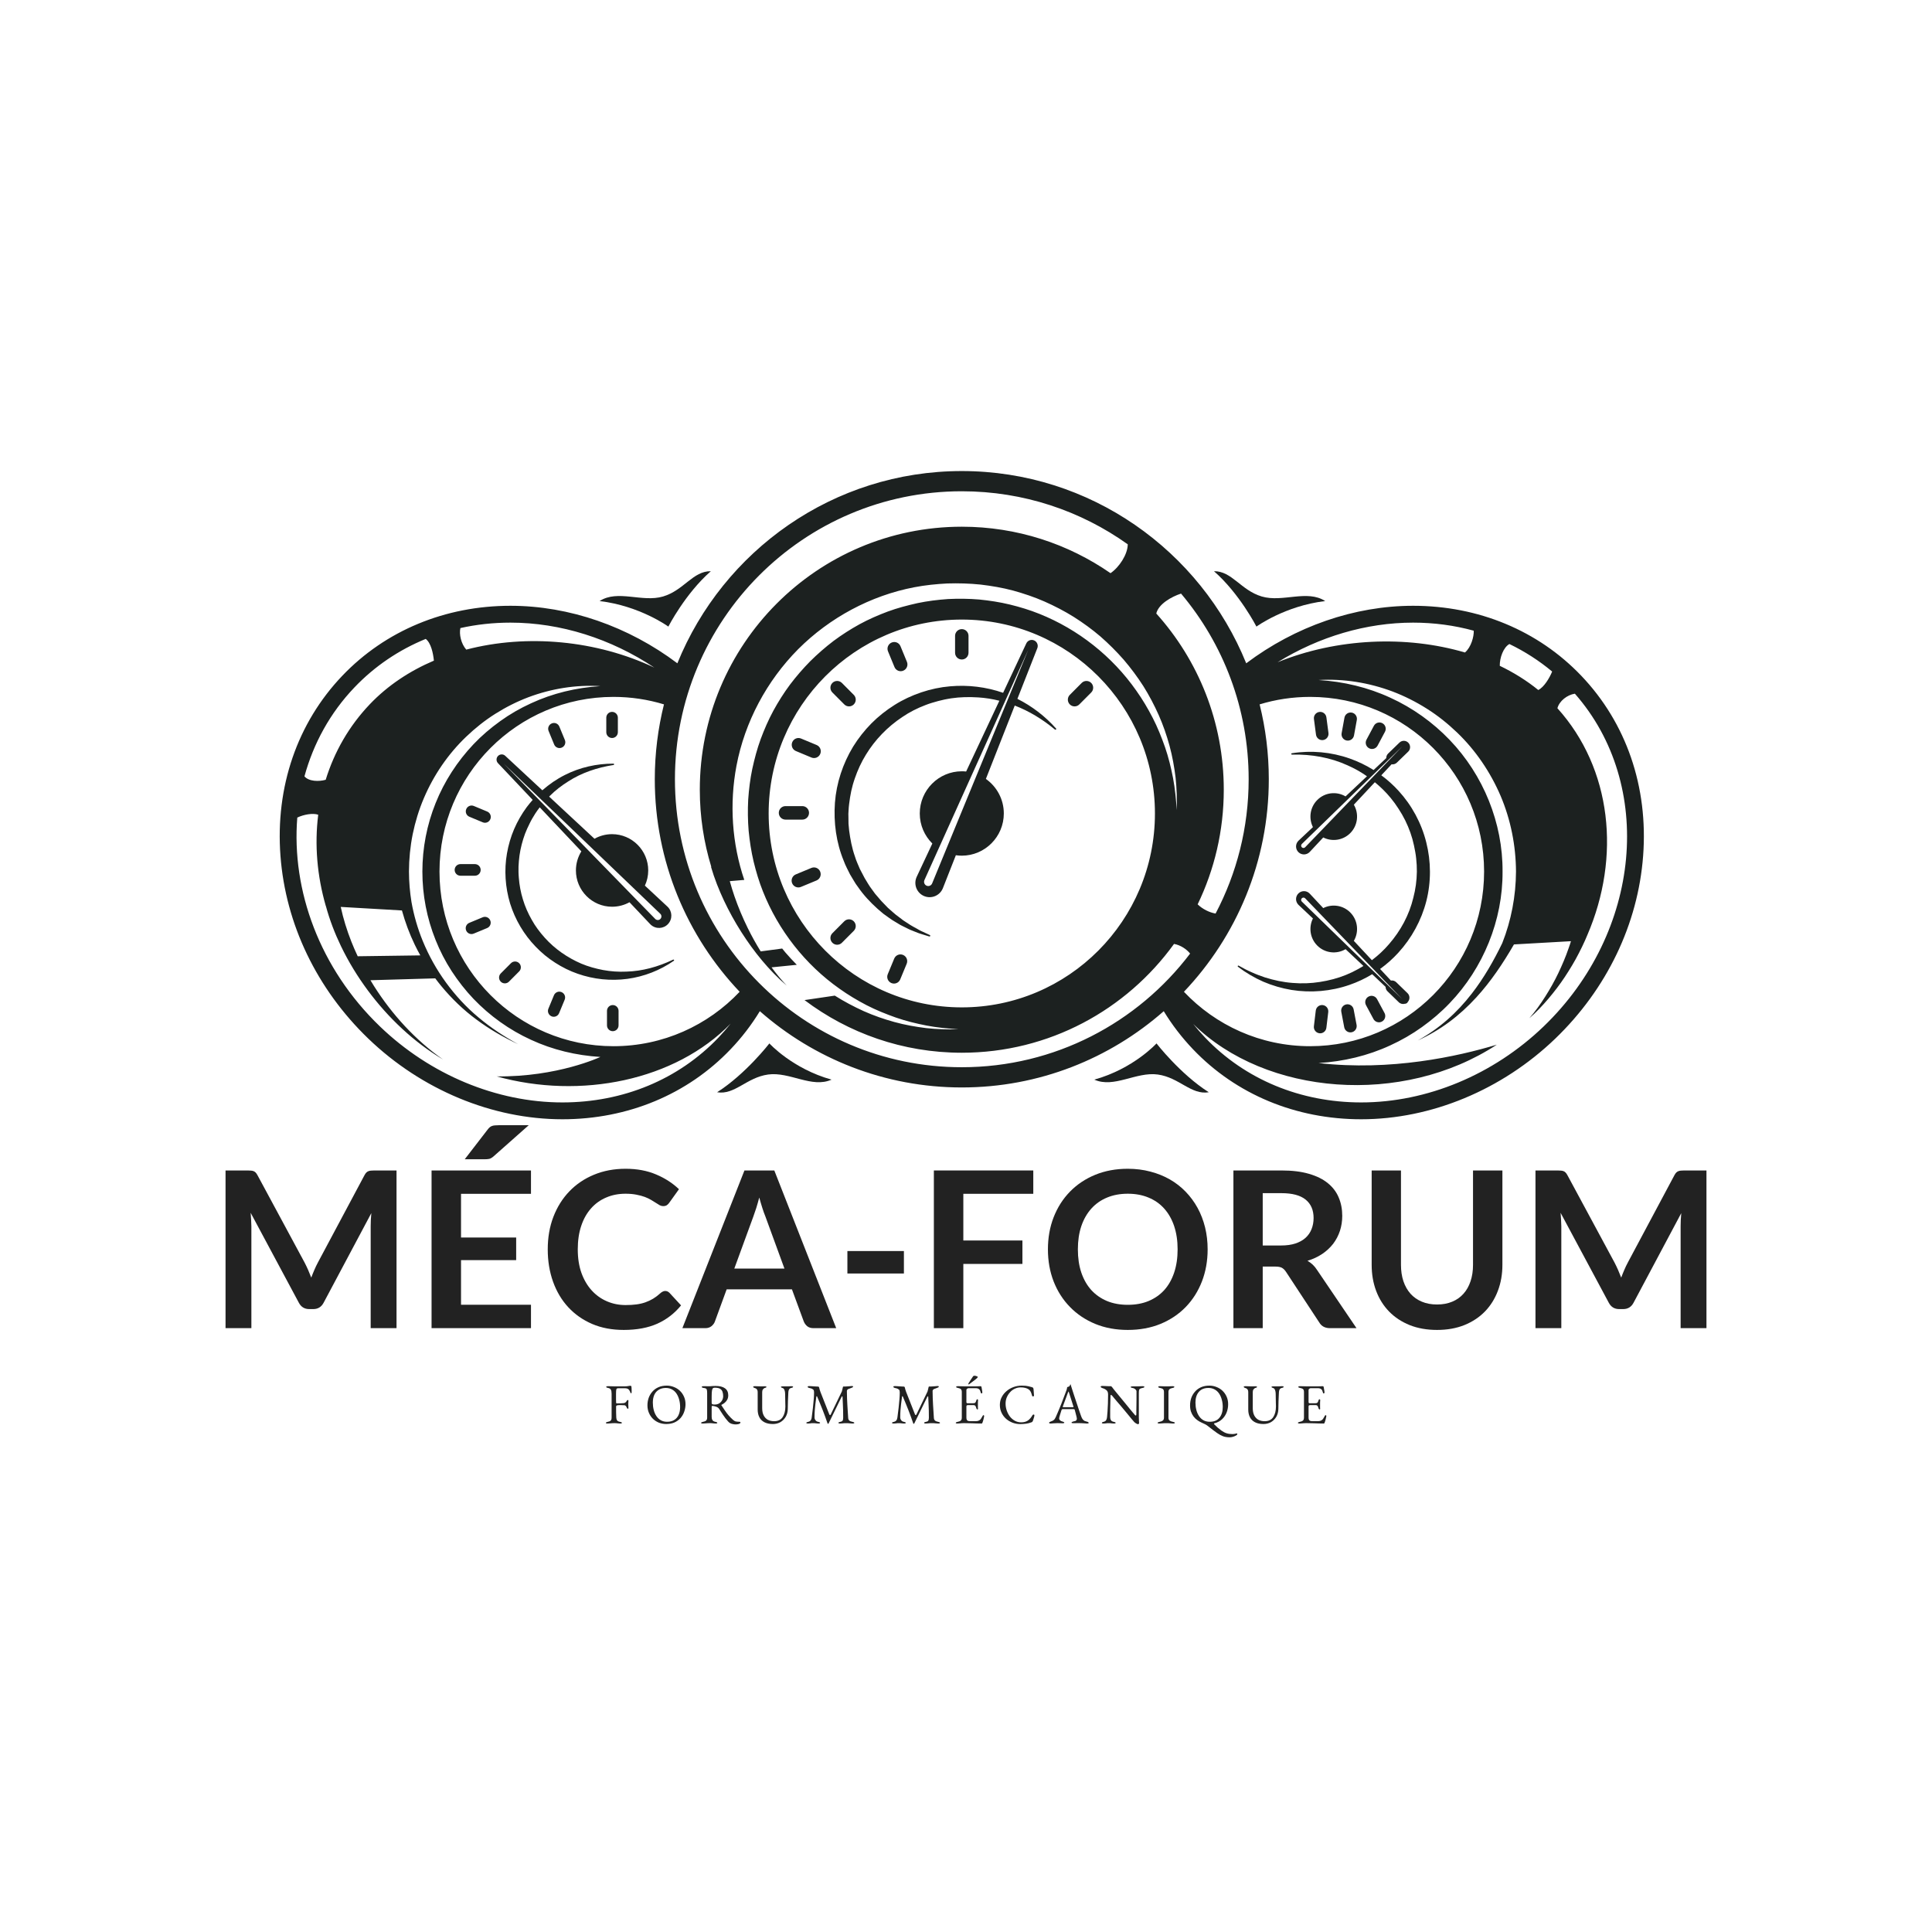 <svg xmlns="http://www.w3.org/2000/svg" xmlns:xlink="http://www.w3.org/1999/xlink" width="500" zoomAndPan="magnify" viewBox="0 0 375 375" height="500" preserveAspectRatio="xMidYMid meet" version="1.0"><defs><g/><clipPath id="c596b9767f"><path d="M 54 91.352 L 320 91.352 L 320 217.352 L 54 217.352 Z M 54 91.352 " clip-rule="nonzero"/></clipPath></defs><path fill="#1c2120" d="M 234.621 212.004 C 229.062 208.465 224.477 202.527 224.477 202.527 C 224.477 202.527 220.012 207.441 212.406 209.555 C 216.219 211.277 220.527 207.988 224.719 208.562 C 228.906 209.137 231.191 212.578 234.621 212.004 Z M 128.699 115.777 C 124.645 116.977 119.891 114.383 116.383 116.664 C 124.219 117.598 129.727 121.621 129.727 121.621 C 129.727 121.621 133.008 115.215 137.973 110.871 C 134.496 110.824 132.754 114.574 128.699 115.777 Z M 235.633 110.871 C 240.594 115.215 243.875 121.621 243.875 121.621 C 243.875 121.621 249.387 117.598 257.219 116.664 C 253.715 114.383 248.957 116.977 244.902 115.777 C 240.848 114.574 239.105 110.824 235.633 110.871 Z M 139.191 212.004 C 144.75 208.465 149.336 202.527 149.336 202.527 C 149.336 202.527 153.801 207.441 161.402 209.555 C 157.594 211.277 153.285 207.988 149.094 208.562 C 144.906 209.137 142.621 212.578 139.191 212.004 " fill-opacity="1" fill-rule="nonzero"/><path fill="#1c2120" d="M 253.328 174.359 C 253.152 174.18 252.867 174.176 252.688 174.348 C 252.508 174.52 252.504 174.809 252.676 174.992 C 252.68 174.992 252.684 174.996 252.688 175 L 272.191 193.941 Z M 272.191 144.875 L 252.688 163.812 C 252.684 163.816 252.68 163.82 252.676 163.824 C 252.504 164.004 252.508 164.293 252.688 164.465 C 252.867 164.641 253.152 164.637 253.328 164.453 Z M 267.875 188.074 L 269.973 190.324 C 270.34 190.266 270.723 190.371 271.008 190.648 L 273.203 192.777 C 273.668 193.227 273.695 193.965 273.273 194.453 C 273.246 194.516 273.211 194.574 273.16 194.625 C 273.031 194.762 272.859 194.828 272.688 194.828 C 272.285 194.945 271.832 194.852 271.508 194.539 L 269.312 192.41 C 269.07 192.176 268.945 191.863 268.941 191.547 L 266.34 189.094 C 264.953 189.938 263.48 190.633 261.949 191.16 C 258.344 192.418 254.43 192.75 250.668 192.145 C 248.789 191.832 246.949 191.293 245.195 190.543 C 243.453 189.773 241.801 188.801 240.285 187.648 C 240.23 187.605 240.219 187.523 240.262 187.465 C 240.301 187.414 240.371 187.398 240.43 187.43 L 240.441 187.441 C 241.27 187.91 242.098 188.355 242.961 188.719 C 243.805 189.113 244.68 189.43 245.547 189.723 C 247.305 190.27 249.09 190.652 250.883 190.785 C 252.672 190.934 254.465 190.875 256.207 190.594 C 257.953 190.32 259.664 189.879 261.273 189.219 C 261.676 189.051 262.07 188.863 262.465 188.691 C 262.855 188.496 263.234 188.289 263.617 188.09 C 263.957 187.887 264.297 187.691 264.641 187.496 L 261.172 184.234 C 259.441 185.258 257.168 185.027 255.68 183.535 C 254.262 182.113 253.984 179.977 254.84 178.273 L 252.047 175.641 C 252.027 175.621 252 175.594 251.977 175.57 C 251.398 174.949 251.43 173.973 252.047 173.391 C 252.668 172.805 253.641 172.836 254.223 173.461 L 256.84 176.262 C 258.539 175.402 260.668 175.684 262.082 177.105 C 263.57 178.598 263.801 180.879 262.781 182.621 L 266.281 186.371 C 267.504 185.449 268.625 184.41 269.613 183.25 C 271.863 180.668 273.531 177.574 274.324 174.254 C 274.762 172.605 274.988 170.902 275.012 169.195 C 275.02 168.34 274.973 167.484 274.879 166.633 C 274.797 165.781 274.625 164.938 274.453 164.102 C 274.098 162.418 273.516 160.789 272.754 159.242 C 272.371 158.465 271.934 157.719 271.461 156.992 C 270.996 156.262 270.484 155.551 269.93 154.883 C 269.02 153.766 267.977 152.754 266.855 151.832 L 262.781 156.191 C 263.801 157.934 263.57 160.215 262.082 161.711 C 260.668 163.129 258.539 163.41 256.84 162.551 L 254.223 165.355 C 253.641 165.977 252.668 166.008 252.047 165.426 C 251.43 164.84 251.398 163.863 251.977 163.242 C 252 163.219 252.027 163.191 252.047 163.172 L 254.84 160.543 C 253.984 158.836 254.262 156.703 255.68 155.281 C 257.168 153.785 259.441 153.555 261.172 154.582 L 265.328 150.672 C 264.145 149.844 262.875 149.125 261.535 148.539 C 258.254 147.043 254.566 146.379 250.777 146.465 L 250.758 146.465 C 250.688 146.469 250.629 146.41 250.629 146.34 C 250.625 146.273 250.672 146.219 250.738 146.207 C 254.496 145.609 258.402 145.961 261.996 147.234 C 263.609 147.801 265.16 148.551 266.613 149.461 L 269.07 147.148 C 269.066 146.828 269.188 146.504 269.438 146.262 L 271.633 144.137 C 272.117 143.668 272.887 143.68 273.355 144.164 L 273.355 144.168 C 273.824 144.652 273.812 145.43 273.328 145.898 L 271.133 148.023 C 270.852 148.301 270.469 148.402 270.105 148.352 L 268.109 150.484 C 269.316 151.375 270.438 152.379 271.449 153.488 C 274.035 156.305 275.91 159.781 276.836 163.5 C 277.777 167.219 277.797 171.176 276.852 174.898 C 275.898 178.621 274.004 182.086 271.422 184.91 C 270.355 186.086 269.16 187.145 267.875 188.074 Z M 255.434 142.594 C 255.523 143.266 256.137 143.734 256.801 143.648 L 256.805 143.645 C 257.473 143.559 257.941 142.941 257.855 142.273 L 257.453 139.238 C 257.363 138.566 256.754 138.098 256.086 138.188 L 256.082 138.188 C 255.414 138.277 254.945 138.891 255.035 139.559 Z M 261.391 143.734 L 261.395 143.734 C 262.055 143.855 262.691 143.414 262.812 142.75 L 263.359 139.738 C 263.477 139.074 263.039 138.434 262.379 138.316 L 262.371 138.316 C 261.711 138.195 261.074 138.637 260.957 139.301 L 260.41 142.312 C 260.289 142.977 260.73 143.613 261.391 143.734 Z M 265.73 145.23 L 265.738 145.234 C 266.328 145.551 267.066 145.328 267.387 144.73 L 268.824 142.031 C 269.141 141.438 268.918 140.695 268.324 140.375 L 268.32 140.375 C 267.73 140.055 266.988 140.281 266.672 140.875 L 265.234 143.574 C 264.914 144.172 265.137 144.914 265.73 145.23 Z M 256.75 195.086 L 256.746 195.086 C 256.078 195.008 255.473 195.484 255.391 196.156 L 255.027 199.195 C 254.945 199.867 255.426 200.473 256.094 200.555 L 256.094 200.559 C 256.762 200.637 257.371 200.16 257.449 199.488 L 257.812 196.449 C 257.895 195.777 257.418 195.168 256.75 195.086 Z M 262.742 195.926 C 262.617 195.262 261.98 194.824 261.316 194.953 C 260.652 195.078 260.219 195.719 260.344 196.383 L 260.914 199.391 C 261.039 200.055 261.68 200.492 262.34 200.363 L 262.344 200.363 C 263.004 200.238 263.438 199.598 263.312 198.934 Z M 268.734 196.625 C 269.051 197.219 268.832 197.961 268.238 198.281 L 268.238 198.285 C 267.645 198.605 266.906 198.383 266.586 197.789 L 265.137 195.094 C 264.816 194.5 265.039 193.758 265.629 193.438 L 265.633 193.438 C 266.227 193.113 266.965 193.336 267.285 193.93 L 268.734 196.625 " fill-opacity="1" fill-rule="nonzero"/><path fill="#1c2120" d="M 127.18 178.367 C 127.184 178.371 127.191 178.379 127.195 178.383 C 127.477 178.652 127.922 178.641 128.188 178.359 C 128.457 178.078 128.445 177.633 128.164 177.367 L 97.758 148.207 Z M 130.789 186.488 C 128.117 188.344 125.004 189.559 121.773 189.996 C 120.156 190.215 118.516 190.23 116.895 190.07 C 115.273 189.902 113.672 189.543 112.129 189.004 C 110.586 188.473 109.117 187.738 107.742 186.852 C 106.367 185.973 105.094 184.926 103.965 183.742 C 101.691 181.395 99.984 178.492 99.008 175.359 C 98.066 172.219 97.836 168.859 98.406 165.625 C 98.688 164.012 99.148 162.43 99.793 160.922 C 100.441 159.418 101.266 157.992 102.23 156.676 C 102.598 156.184 102.988 155.715 103.395 155.258 L 96.656 148.129 C 96.273 147.727 96.289 147.09 96.691 146.707 C 97.078 146.34 97.68 146.34 98.062 146.699 L 105.266 153.395 C 106.598 152.223 108.07 151.211 109.652 150.418 C 112.562 148.941 115.828 148.211 119.074 148.223 C 119.145 148.223 119.203 148.277 119.203 148.352 C 119.203 148.418 119.156 148.469 119.094 148.48 L 119.074 148.484 C 115.875 148.988 112.863 150.008 110.289 151.676 C 108.996 152.484 107.785 153.41 106.73 154.477 C 106.684 154.527 106.637 154.574 106.59 154.625 L 115.387 162.801 C 116.398 162.234 117.562 161.91 118.801 161.91 C 122.672 161.91 125.82 165.07 125.82 168.953 C 125.82 170.008 125.586 171.004 125.172 171.898 L 129.543 175.965 C 130.512 176.863 130.566 178.375 129.672 179.344 C 128.777 180.316 127.27 180.375 126.305 179.477 C 126.266 179.441 126.227 179.402 126.195 179.367 L 122.184 175.125 C 121.18 175.68 120.027 175.996 118.801 175.996 C 114.934 175.996 111.785 172.836 111.785 168.953 C 111.785 167.594 112.176 166.32 112.84 165.246 L 104.762 156.703 C 104.457 157.094 104.164 157.496 103.895 157.914 C 103.5 158.539 103.121 159.168 102.805 159.832 C 102.469 160.48 102.18 161.156 101.91 161.832 C 101.406 163.199 101.039 164.609 100.836 166.043 C 100.734 166.758 100.68 167.477 100.645 168.199 C 100.645 168.562 100.633 168.922 100.641 169.281 C 100.664 169.641 100.66 170.004 100.703 170.363 C 100.812 171.797 101.074 173.219 101.5 174.586 C 101.914 175.961 102.496 177.285 103.211 178.531 C 103.906 179.793 104.781 180.949 105.746 182.023 C 107.68 184.18 110.121 185.875 112.82 187.039 C 114.176 187.613 115.609 188.004 117.078 188.285 C 118.551 188.559 120.07 188.66 121.59 188.59 C 124.648 188.504 127.719 187.672 130.645 186.27 L 130.66 186.262 C 130.727 186.23 130.805 186.258 130.832 186.324 C 130.863 186.383 130.84 186.453 130.789 186.488 Z M 118.941 195.082 L 118.938 195.082 C 118.316 195.082 117.816 195.586 117.816 196.207 L 117.816 199.027 C 117.816 199.648 118.316 200.152 118.938 200.152 L 118.941 200.152 C 119.559 200.152 120.062 199.648 120.062 199.027 L 120.062 196.207 C 120.062 195.586 119.559 195.082 118.941 195.082 Z M 118.801 143.246 L 118.805 143.246 C 119.422 143.246 119.926 142.742 119.926 142.121 L 119.926 139.301 C 119.926 138.68 119.422 138.176 118.805 138.176 L 118.801 138.176 C 118.18 138.176 117.68 138.68 117.68 139.301 L 117.68 142.121 C 117.68 142.742 118.18 143.246 118.801 143.246 Z M 93.297 168.852 L 93.297 168.848 C 93.297 168.227 92.797 167.723 92.176 167.723 L 89.371 167.723 C 88.75 167.723 88.25 168.227 88.25 168.848 L 88.25 168.852 C 88.25 169.473 88.75 169.977 89.371 169.977 L 92.176 169.977 C 92.797 169.977 93.297 169.473 93.297 168.852 Z M 100.766 186.953 C 100.328 186.516 99.621 186.516 99.18 186.953 L 97.195 188.945 C 96.758 189.383 96.758 190.098 97.195 190.535 L 97.199 190.543 C 97.637 190.98 98.348 190.98 98.785 190.543 L 100.77 188.547 C 101.207 188.109 101.207 187.395 100.77 186.957 Z M 95.156 178.652 C 94.918 178.082 94.266 177.805 93.691 178.043 L 91.086 179.125 C 90.512 179.363 90.242 180.023 90.477 180.598 L 90.48 180.605 C 90.715 181.18 91.371 181.453 91.945 181.215 L 94.555 180.133 C 95.125 179.895 95.398 179.238 95.16 178.664 Z M 107.562 144.504 C 107.797 145.078 108.453 145.352 109.027 145.113 L 109.035 145.109 C 109.609 144.875 109.879 144.215 109.645 143.641 L 108.566 141.023 C 108.328 140.449 107.676 140.172 107.102 140.414 L 107.094 140.418 C 106.52 140.652 106.246 141.312 106.484 141.887 Z M 109 192.57 L 108.988 192.566 C 108.418 192.328 107.762 192.602 107.523 193.176 L 106.441 195.793 C 106.203 196.367 106.477 197.023 107.047 197.262 L 107.055 197.27 C 107.629 197.508 108.281 197.234 108.52 196.66 L 109.602 194.043 C 109.84 193.469 109.57 192.812 109 192.57 Z M 95.176 158.996 L 95.172 159.004 C 94.934 159.582 94.277 159.852 93.707 159.613 L 91.102 158.527 C 90.527 158.289 90.258 157.629 90.496 157.055 L 90.5 157.047 C 90.738 156.473 91.391 156.199 91.965 156.438 L 94.57 157.523 C 95.145 157.766 95.414 158.422 95.176 158.996 " fill-opacity="1" fill-rule="nonzero"/><path fill="#1c2120" d="M 199.59 126.113 L 179.43 170.824 C 179.426 170.832 179.422 170.84 179.422 170.848 C 179.25 171.266 179.445 171.746 179.863 171.918 C 180.277 172.09 180.754 171.891 180.926 171.473 Z M 204.977 141.402 C 205.031 141.461 205.023 141.551 204.965 141.605 C 204.91 141.656 204.828 141.656 204.773 141.609 L 204.758 141.598 C 202.355 139.605 199.734 138.012 196.961 136.949 L 191.359 151.188 C 193.461 152.672 194.84 155.125 194.84 157.895 C 194.84 162.41 191.18 166.086 186.684 166.086 C 186.293 166.086 185.906 166.055 185.531 166 L 183.02 172.383 C 182.457 173.812 180.848 174.512 179.422 173.949 C 178 173.387 177.301 171.766 177.867 170.34 C 177.887 170.285 177.91 170.227 177.938 170.176 L 180.965 163.727 C 179.461 162.238 178.527 160.176 178.527 157.895 C 178.527 153.379 182.188 149.707 186.684 149.707 C 186.969 149.707 187.25 149.719 187.527 149.75 L 193.977 136.012 C 192.621 135.672 191.25 135.453 189.875 135.367 C 188.121 135.258 186.363 135.285 184.645 135.543 C 184.215 135.598 183.789 135.699 183.363 135.77 C 182.941 135.867 182.523 135.965 182.105 136.07 C 181.273 136.301 180.445 136.531 179.648 136.848 C 178.047 137.453 176.512 138.23 175.105 139.195 C 172.266 141.082 169.848 143.578 168.082 146.473 C 167.188 147.914 166.477 149.465 165.926 151.07 C 165.773 151.469 165.672 151.879 165.539 152.285 C 165.426 152.695 165.332 153.109 165.23 153.52 C 165.059 154.355 164.914 155.195 164.816 156.043 L 164.746 156.684 C 164.727 156.895 164.719 157.109 164.703 157.324 C 164.695 157.539 164.672 157.75 164.668 157.965 L 164.68 158.609 C 164.688 159.035 164.676 159.469 164.695 159.898 L 164.816 161.184 C 165.039 162.883 165.359 164.594 165.941 166.238 C 166.184 167.078 166.57 167.859 166.902 168.672 C 167.102 169.062 167.312 169.449 167.516 169.84 C 167.621 170.031 167.711 170.234 167.82 170.422 L 168.164 170.988 C 168.402 171.363 168.609 171.758 168.867 172.117 L 169.652 173.199 C 169.777 173.387 169.918 173.555 170.066 173.723 L 170.504 174.23 L 170.941 174.746 C 171.082 174.918 171.25 175.066 171.402 175.234 L 172.344 176.211 L 173.363 177.109 C 173.695 177.426 174.066 177.691 174.434 177.965 C 174.617 178.102 174.801 178.238 174.98 178.379 L 175.254 178.594 C 175.348 178.66 175.445 178.719 175.539 178.785 L 176.703 179.543 C 177.09 179.801 177.512 179.992 177.918 180.227 L 178.531 180.578 C 178.734 180.691 178.953 180.777 179.168 180.879 C 179.594 181.074 180.023 181.273 180.457 181.484 L 180.484 181.496 C 180.555 181.531 180.586 181.621 180.551 181.691 C 180.52 181.758 180.445 181.789 180.379 181.77 L 179.012 181.352 C 178.785 181.277 178.551 181.219 178.332 181.133 L 177.664 180.871 L 177 180.605 C 176.777 180.516 176.555 180.434 176.344 180.32 L 175.059 179.684 C 174.953 179.629 174.844 179.578 174.738 179.52 L 174.434 179.336 L 173.82 178.965 C 173.41 178.719 172.992 178.48 172.613 178.188 L 171.449 177.352 L 170.355 176.422 C 168.93 175.145 167.609 173.734 166.527 172.152 L 166.105 171.566 C 165.973 171.367 165.855 171.16 165.73 170.953 C 165.484 170.543 165.23 170.137 164.992 169.719 C 164.574 168.855 164.102 168.016 163.777 167.109 C 162.305 163.555 161.785 159.645 162.059 155.812 C 162.348 151.973 163.594 148.223 165.582 144.934 C 166.594 143.297 167.793 141.777 169.141 140.41 C 170.496 139.047 172.008 137.852 173.633 136.832 C 175.254 135.805 177.008 134.996 178.824 134.383 C 180.641 133.773 182.523 133.371 184.43 133.211 C 187.895 132.906 191.418 133.332 194.703 134.473 L 199.207 124.879 C 199.48 124.293 200.176 124.047 200.758 124.32 C 201.316 124.586 201.566 125.238 201.344 125.809 L 197.477 135.645 C 200.312 137.066 202.871 139.031 204.977 141.402 Z M 186.684 128.008 L 186.688 128.008 C 187.406 128.008 187.988 127.422 187.988 126.699 L 187.988 123.422 C 187.988 122.699 187.406 122.113 186.688 122.113 L 186.684 122.113 C 185.961 122.113 185.379 122.699 185.379 123.422 L 185.379 126.699 C 185.379 127.422 185.961 128.008 186.684 128.008 Z M 157.031 157.777 L 157.031 157.773 C 157.031 157.051 156.449 156.465 155.73 156.465 L 152.465 156.465 C 151.746 156.465 151.164 157.051 151.164 157.773 L 151.164 157.777 C 151.164 158.5 151.746 159.086 152.465 159.086 L 155.73 159.086 C 156.449 159.086 157.031 158.5 157.031 157.777 Z M 163.875 136.727 C 164.383 137.238 165.207 137.238 165.715 136.727 L 165.719 136.723 C 166.227 136.215 166.227 135.383 165.719 134.875 L 163.41 132.555 C 162.902 132.047 162.078 132.047 161.566 132.555 L 161.566 132.559 C 161.055 133.07 161.055 133.898 161.566 134.41 Z M 165.715 178.82 C 165.207 178.312 164.383 178.312 163.875 178.82 L 161.566 181.137 C 161.055 181.648 161.055 182.477 161.566 182.988 L 161.566 182.992 C 162.078 183.504 162.902 183.504 163.41 182.992 L 165.719 180.676 C 166.227 180.164 166.227 179.336 165.719 178.824 Z M 211.805 132.559 L 211.801 132.555 C 211.293 132.047 210.465 132.047 209.957 132.555 L 207.648 134.875 C 207.141 135.383 207.141 136.215 207.648 136.723 L 207.652 136.727 C 208.16 137.238 208.984 137.238 209.496 136.727 L 211.805 134.41 C 212.312 133.898 212.312 133.07 211.805 132.559 Z M 159.195 169.172 C 158.918 168.504 158.156 168.188 157.488 168.465 L 154.457 169.723 C 153.793 169.996 153.477 170.766 153.75 171.43 L 153.754 171.441 C 154.031 172.109 154.793 172.426 155.457 172.152 L 158.492 170.895 C 159.156 170.617 159.473 169.852 159.199 169.184 Z M 173.617 129.469 C 173.891 130.141 174.652 130.457 175.32 130.18 L 175.328 130.176 C 175.996 129.898 176.309 129.133 176.035 128.465 L 174.781 125.422 C 174.508 124.754 173.746 124.438 173.082 124.711 L 173.07 124.715 C 172.402 124.992 172.086 125.758 172.363 126.426 Z M 175.285 185.352 L 175.273 185.348 C 174.609 185.074 173.848 185.391 173.57 186.059 L 172.312 189.098 C 172.035 189.766 172.352 190.531 173.016 190.809 L 173.027 190.812 C 173.691 191.09 174.453 190.773 174.73 190.105 L 175.988 187.066 C 176.266 186.398 175.949 185.633 175.285 185.352 Z M 159.215 146.32 L 159.211 146.332 C 158.934 146.996 158.172 147.312 157.508 147.039 L 154.477 145.773 C 153.812 145.496 153.5 144.73 153.773 144.062 L 153.777 144.055 C 154.055 143.387 154.816 143.07 155.48 143.348 L 158.512 144.609 C 159.176 144.887 159.492 145.652 159.215 146.32 " fill-opacity="1" fill-rule="nonzero"/><g clip-path="url(#c596b9767f)"><path fill="#1c2120" d="M 299.621 199.23 C 289.883 208.602 276.973 213.98 264.203 213.98 C 252.418 213.98 241.66 209.516 233.922 201.406 C 233.105 200.551 232.332 199.664 231.602 198.75 C 245.688 212.668 272.23 214.777 290.527 202.773 C 282.926 205.066 269.934 207.93 255.98 206.34 L 256.004 206.34 C 255.977 206.34 255.949 206.34 255.922 206.336 C 260.766 206.043 265.512 204.918 269.844 202.91 C 272.012 201.922 274.082 200.73 276.008 199.348 C 277.934 197.969 279.742 196.43 281.375 194.715 C 287.922 187.895 291.707 178.574 291.645 169.164 C 291.707 159.758 287.926 150.434 281.375 143.613 C 278.105 140.207 274.184 137.391 269.844 135.418 C 265.512 133.414 260.766 132.285 255.922 131.992 C 260.773 131.707 265.715 132.496 270.332 134.234 C 272.637 135.113 274.859 136.234 276.957 137.562 C 279.059 138.883 281.008 140.449 282.809 142.172 C 286.414 145.625 289.281 149.859 291.262 154.469 C 293.23 159.098 294.227 164.133 294.254 169.164 C 294.23 173.914 293.332 178.664 291.582 183.074 C 289.91 186.52 288.012 189.844 285.668 192.863 C 284.25 194.695 282.672 196.402 280.918 197.934 C 279.172 199.465 277.25 200.812 275.199 201.953 C 277.332 200.984 279.375 199.785 281.277 198.379 C 283.176 196.973 284.934 195.359 286.539 193.605 C 289.395 190.492 291.75 186.957 293.859 183.312 L 304.922 182.684 C 304.773 183.168 304.621 183.645 304.445 184.113 C 303.891 185.738 303.207 187.32 302.469 188.883 C 301.723 190.445 300.867 191.953 299.941 193.422 C 299.008 194.891 298 196.32 296.84 197.637 C 298.172 196.496 299.383 195.207 300.531 193.863 C 301.672 192.512 302.758 191.102 303.738 189.617 C 304.715 188.129 305.652 186.598 306.461 185 C 306.891 184.207 307.254 183.383 307.637 182.57 C 307.805 182.207 307.957 181.84 308.109 181.473 C 314.617 166.355 312.875 149.215 302.293 137.465 C 302.664 136.062 304.188 134.871 305.684 134.645 C 321.207 152.309 318.656 180.914 299.621 199.23 Z M 229.801 192.504 C 240.004 181.762 246.273 167.227 246.273 151.25 C 246.273 146.238 245.652 141.371 244.492 136.719 C 247.594 135.773 250.883 135.266 254.293 135.266 C 272.945 135.266 288.062 150.441 288.062 169.164 C 288.062 187.891 272.945 203.066 254.293 203.066 C 244.652 203.066 235.953 199.008 229.801 192.504 Z M 224.172 157.895 C 224.172 178.68 207.387 195.531 186.684 195.531 C 165.98 195.531 149.195 178.68 149.195 157.895 C 149.195 137.109 165.98 120.258 186.684 120.258 C 207.387 120.258 224.172 137.109 224.172 157.895 Z M 186.684 207.148 C 155.934 207.148 131.004 182.125 131.004 151.25 C 131.004 120.379 155.934 95.355 186.684 95.355 C 198.688 95.355 209.805 99.168 218.898 105.652 C 218.875 107.625 217.242 110.098 215.551 111.254 C 207.348 105.57 197.406 102.234 186.684 102.234 C 158.602 102.234 135.832 125.09 135.832 153.285 C 135.832 158.496 136.613 163.523 138.062 168.258 L 138.012 168.27 C 138.676 170.543 139.539 172.715 140.527 174.816 C 141.516 176.914 142.637 178.938 143.871 180.879 C 145.102 182.816 146.449 184.68 147.918 186.434 C 149.387 188.188 150.977 189.832 152.699 191.305 C 151.645 190.184 150.668 188.992 149.758 187.762 L 154.66 187.27 C 153.906 186.504 153.172 185.711 152.465 184.898 C 152.246 184.641 152.035 184.375 151.82 184.109 L 147.652 184.664 C 146.742 183.203 145.906 181.695 145.145 180.152 C 144.156 178.145 143.289 176.078 142.562 173.977 C 142.227 173.004 141.922 172.02 141.652 171.031 L 144.465 170.789 C 142.062 163.723 141.559 156.004 142.949 148.637 C 144.562 140.121 148.828 132.152 154.922 126.008 C 161.039 119.887 168.98 115.609 177.465 113.984 C 179.582 113.578 181.73 113.359 183.879 113.25 C 186.031 113.184 188.188 113.246 190.324 113.465 C 192.461 113.719 194.582 114.078 196.66 114.633 C 198.73 115.207 200.77 115.891 202.734 116.754 C 204.695 117.625 206.602 118.605 208.418 119.742 C 210.227 120.891 211.961 122.145 213.586 123.535 C 215.195 124.941 216.707 126.449 218.113 128.051 C 219.496 129.672 220.77 131.379 221.918 133.168 C 223.051 134.969 224.035 136.855 224.902 138.785 C 225.762 140.723 226.453 142.727 227.008 144.762 C 227.562 146.801 227.93 148.879 228.184 150.965 C 228.406 153.055 228.465 155.152 228.398 157.242 C 228.273 155.152 228.074 153.078 227.691 151.039 C 227.297 149 226.805 146.984 226.133 145.031 C 225.445 143.082 224.684 141.168 223.742 139.34 C 222.801 137.512 221.754 135.746 220.57 134.078 C 215.879 127.367 209.234 122.141 201.742 119.148 C 199.875 118.395 197.938 117.812 195.988 117.336 C 194.031 116.863 192.039 116.562 190.043 116.363 C 188.039 116.195 186.031 116.176 184.027 116.273 C 182.023 116.414 180.031 116.656 178.074 117.07 C 176.121 117.508 174.18 118.012 172.301 118.707 C 170.43 119.406 168.59 120.211 166.832 121.168 C 165.082 122.137 163.391 123.211 161.785 124.41 C 160.191 125.625 158.68 126.945 157.258 128.352 C 155.852 129.781 154.539 131.297 153.328 132.898 C 152.133 134.508 151.062 136.207 150.102 137.965 C 149.148 139.73 148.348 141.574 147.648 143.457 C 146.957 145.344 146.445 147.289 146.016 149.25 C 145.602 151.219 145.363 153.219 145.223 155.227 C 145.121 157.238 145.145 159.258 145.312 161.266 C 145.508 163.273 145.812 165.27 146.277 167.234 C 146.754 169.195 147.332 171.137 148.082 173.016 C 151.062 180.535 156.27 187.211 162.957 191.918 C 164.621 193.105 166.379 194.156 168.199 195.105 C 170.02 196.043 171.93 196.812 173.867 197.5 C 175.816 198.176 177.824 198.668 179.852 199.062 C 181.887 199.449 183.953 199.648 186.031 199.773 C 183.953 199.84 181.863 199.781 179.781 199.555 C 177.707 199.301 175.633 198.93 173.605 198.375 C 171.578 197.816 169.582 197.121 167.648 196.262 C 165.727 195.387 163.852 194.402 162.059 193.266 C 162.051 193.262 162.043 193.254 162.035 193.25 L 156.156 194.117 C 164.66 200.531 175.227 204.336 186.684 204.336 C 203.629 204.336 218.637 196.012 227.879 183.215 C 229.145 183.434 230.336 184.254 231 185.09 C 220.828 198.496 204.762 207.148 186.684 207.148 Z M 119.074 203.066 C 100.426 203.066 85.305 187.891 85.305 169.164 C 85.305 150.441 100.426 135.266 119.074 135.266 C 122.484 135.266 125.773 135.773 128.875 136.719 C 127.715 141.371 127.094 146.238 127.094 151.25 C 127.094 167.227 133.363 181.762 143.566 192.504 C 137.414 199.008 128.715 203.066 119.074 203.066 Z M 139.445 201.406 C 131.707 209.516 120.949 213.98 109.164 213.98 C 96.395 213.98 83.484 208.602 73.746 199.23 C 62.035 187.965 56.566 172.805 57.703 158.691 C 58.91 158.105 60.746 157.766 61.766 158.141 C 61.039 163.941 61.539 169.984 63.242 175.863 L 63.254 175.863 C 63.984 178.559 64.98 181.152 66.176 183.633 C 67.641 186.676 69.406 189.555 71.398 192.242 C 73.395 194.934 75.629 197.434 78.07 199.691 C 80.508 201.949 83.16 203.965 86 205.652 C 83.293 203.758 80.82 201.566 78.582 199.168 C 76.348 196.77 74.352 194.164 72.605 191.41 C 72.367 191.027 72.133 190.648 71.902 190.262 L 84.484 189.898 C 84.859 190.402 85.246 190.902 85.645 191.383 C 87.664 193.828 89.957 196.039 92.492 197.906 C 95.02 199.785 97.746 201.355 100.578 202.676 C 97.832 201.184 95.223 199.457 92.848 197.457 C 90.465 195.469 88.359 193.172 86.543 190.68 C 84.73 188.188 83.223 185.484 82.059 182.652 C 81.059 180.211 80.328 177.668 79.871 175.098 C 79.551 173.137 79.387 171.152 79.379 169.164 C 79.387 166.727 79.629 164.285 80.109 161.895 C 80.602 159.504 81.316 157.16 82.273 154.922 C 84.18 150.441 86.98 146.352 90.473 143.008 C 92.219 141.336 94.113 139.824 96.148 138.543 C 98.184 137.258 100.336 136.176 102.57 135.328 C 107.047 133.648 111.836 132.887 116.531 133.176 C 111.84 133.469 107.25 134.57 103.062 136.516 C 100.965 137.473 98.961 138.625 97.102 139.965 C 95.234 141.305 93.488 142.793 91.91 144.453 C 88.773 147.77 86.246 151.652 84.555 155.875 C 82.855 160.09 81.984 164.625 81.984 169.164 C 81.98 173.711 82.855 178.242 84.551 182.461 C 85.391 184.57 86.441 186.602 87.68 188.516 C 88.926 190.422 90.336 192.227 91.91 193.883 C 95.074 197.18 98.859 199.906 103.059 201.82 C 107.25 203.766 111.84 204.863 116.531 205.152 C 116.531 205.152 108.25 209.066 96.398 208.926 C 112.688 213.453 131.039 209.758 141.828 198.672 C 141.078 199.613 140.285 200.527 139.445 201.406 Z M 78.016 176.719 C 78.645 179.008 79.473 181.23 80.496 183.352 C 80.84 184.062 81.203 184.758 81.586 185.441 L 69.43 185.609 C 68.984 184.664 68.57 183.711 68.188 182.742 C 67.324 180.551 66.629 178.305 66.137 176.031 Z M 68.797 133.426 C 72.719 129.312 77.418 126.145 82.633 124.012 C 83.645 124.785 84.074 126.758 84.219 128.23 C 79.523 130.23 75.277 133.031 71.801 136.672 C 67.738 140.926 64.887 145.945 63.219 151.352 C 61.891 151.738 59.93 151.684 59.094 150.688 C 60.836 144.32 64.055 138.391 68.797 133.426 Z M 89.363 121.906 C 92.488 121.211 95.742 120.852 99.078 120.852 C 108.793 120.852 118.586 123.965 127.008 129.582 C 115.832 124.289 102.297 123.004 90.5 126.09 C 89.488 124.938 89.09 123.094 89.363 121.906 Z M 242.363 151.25 C 242.363 160.668 240.039 169.535 235.945 177.32 C 234.766 177.121 233.402 176.457 232.465 175.531 C 235.711 168.805 237.535 161.258 237.535 153.285 C 237.535 140.129 232.574 128.133 224.434 119.082 C 224.867 117.238 227.387 115.816 229.242 115.215 C 237.426 124.941 242.363 137.516 242.363 151.25 Z M 274.289 120.852 C 278.359 120.852 282.309 121.387 286.055 122.418 C 286.102 123.566 285.543 125.633 284.348 126.648 C 272.949 123.293 259.492 123.855 247.977 128.543 C 256.02 123.582 265.191 120.852 274.289 120.852 Z M 292.973 125.004 C 295.945 126.438 298.73 128.223 301.27 130.344 C 300.785 131.559 299.695 133.395 298.578 133.93 C 296.332 132.102 293.816 130.535 291.105 129.234 C 291.082 127.66 291.805 125.656 292.973 125.004 Z M 306.922 131.16 C 298.562 122.402 286.973 117.582 274.289 117.582 C 262.891 117.582 251.402 121.59 241.891 128.746 C 233.016 106.883 211.613 91.43 186.684 91.43 C 161.754 91.43 140.352 106.883 131.477 128.746 C 121.969 121.59 110.477 117.582 99.078 117.582 C 86.395 117.582 74.805 122.402 66.445 131.16 C 57.695 140.324 53.43 152.742 54.438 166.125 C 55.434 179.371 61.492 191.969 71.488 201.594 C 81.832 211.543 95.562 217.25 109.164 217.25 C 121.848 217.25 133.438 212.43 141.797 203.672 C 143.977 201.391 145.875 198.914 147.484 196.27 C 157.969 205.484 171.688 211.074 186.684 211.074 C 201.68 211.074 215.398 205.484 225.883 196.27 C 227.492 198.914 229.395 201.391 231.57 203.672 C 239.93 212.43 251.52 217.25 264.203 217.25 C 277.805 217.25 291.535 211.543 301.879 201.594 C 311.879 191.969 317.934 179.371 318.93 166.125 C 319.938 152.742 315.672 140.324 306.922 131.16 " fill-opacity="1" fill-rule="nonzero"/></g><g fill="#222222" fill-opacity="1"><g transform="translate(40.371, 257.795)"><g><path d="M 36.594 -30.609 L 36.594 0 L 31.578 0 L 31.578 -19.766 C 31.578 -20.555 31.617 -21.41 31.703 -22.328 L 22.453 -4.953 C 22.016 -4.117 21.344 -3.703 20.438 -3.703 L 19.641 -3.703 C 18.734 -3.703 18.062 -4.117 17.625 -4.953 L 8.281 -22.391 C 8.32 -21.922 8.352 -21.461 8.375 -21.016 C 8.406 -20.566 8.422 -20.148 8.422 -19.766 L 8.422 0 L 3.406 0 L 3.406 -30.609 L 7.703 -30.609 C 7.953 -30.609 8.172 -30.598 8.359 -30.578 C 8.547 -30.566 8.711 -30.531 8.859 -30.469 C 9.004 -30.414 9.133 -30.328 9.25 -30.203 C 9.375 -30.078 9.492 -29.906 9.609 -29.688 L 18.766 -12.703 C 19.004 -12.242 19.227 -11.773 19.438 -11.297 C 19.645 -10.816 19.848 -10.32 20.047 -9.812 C 20.242 -10.344 20.445 -10.848 20.656 -11.328 C 20.863 -11.816 21.086 -12.285 21.328 -12.734 L 30.375 -29.688 C 30.488 -29.906 30.609 -30.078 30.734 -30.203 C 30.859 -30.328 30.992 -30.414 31.141 -30.469 C 31.285 -30.531 31.453 -30.566 31.641 -30.578 C 31.828 -30.598 32.047 -30.609 32.297 -30.609 Z M 36.594 -30.609 "/></g></g></g><g fill="#222222" fill-opacity="1"><g transform="translate(80.36, 257.795)"><g><path d="M 9.125 -26.078 L 9.125 -17.594 L 19.828 -17.594 L 19.828 -13.203 L 9.125 -13.203 L 9.125 -4.547 L 22.703 -4.547 L 22.703 0 L 3.406 0 L 3.406 -30.609 L 22.703 -30.609 L 22.703 -26.078 Z M 22.266 -39.391 L 15.422 -33.328 C 15.129 -33.078 14.859 -32.922 14.609 -32.859 C 14.359 -32.805 14.035 -32.781 13.641 -32.781 L 9.844 -32.781 L 14.266 -38.516 C 14.41 -38.711 14.551 -38.867 14.688 -38.984 C 14.832 -39.109 14.988 -39.195 15.156 -39.25 C 15.332 -39.312 15.52 -39.348 15.719 -39.359 C 15.926 -39.379 16.172 -39.391 16.453 -39.391 Z M 22.266 -39.391 "/></g></g></g><g fill="#222222" fill-opacity="1"><g transform="translate(104.692, 257.795)"><g><path d="M 24.422 -7.219 C 24.734 -7.219 25.008 -7.098 25.25 -6.859 L 27.5 -4.422 C 26.25 -2.879 24.719 -1.695 22.906 -0.875 C 21.094 -0.062 18.914 0.344 16.375 0.344 C 14.102 0.344 12.062 -0.039 10.25 -0.812 C 8.438 -1.594 6.891 -2.676 5.609 -4.062 C 4.328 -5.445 3.344 -7.098 2.656 -9.016 C 1.969 -10.93 1.625 -13.023 1.625 -15.297 C 1.625 -17.598 1.988 -19.703 2.719 -21.609 C 3.457 -23.523 4.492 -25.176 5.828 -26.562 C 7.16 -27.945 8.75 -29.02 10.594 -29.781 C 12.445 -30.551 14.492 -30.938 16.734 -30.938 C 18.961 -30.938 20.941 -30.566 22.672 -29.828 C 24.398 -29.098 25.875 -28.145 27.094 -26.969 L 25.188 -24.312 C 25.07 -24.145 24.926 -24 24.75 -23.875 C 24.57 -23.75 24.328 -23.688 24.016 -23.688 C 23.805 -23.688 23.586 -23.742 23.359 -23.859 C 23.141 -23.984 22.895 -24.133 22.625 -24.312 C 22.352 -24.488 22.039 -24.68 21.688 -24.891 C 21.344 -25.098 20.938 -25.289 20.469 -25.469 C 20 -25.645 19.457 -25.789 18.844 -25.906 C 18.227 -26.031 17.52 -26.094 16.719 -26.094 C 15.352 -26.094 14.102 -25.848 12.969 -25.359 C 11.832 -24.879 10.852 -24.176 10.031 -23.25 C 9.207 -22.32 8.57 -21.191 8.125 -19.859 C 7.676 -18.523 7.453 -17.004 7.453 -15.297 C 7.453 -13.578 7.691 -12.047 8.172 -10.703 C 8.66 -9.367 9.32 -8.242 10.156 -7.328 C 10.988 -6.41 11.969 -5.707 13.094 -5.219 C 14.227 -4.727 15.441 -4.484 16.734 -4.484 C 17.516 -4.484 18.219 -4.523 18.844 -4.609 C 19.469 -4.691 20.047 -4.828 20.578 -5.016 C 21.109 -5.203 21.609 -5.438 22.078 -5.719 C 22.555 -6.008 23.031 -6.367 23.5 -6.797 C 23.633 -6.922 23.781 -7.02 23.938 -7.094 C 24.094 -7.176 24.254 -7.219 24.422 -7.219 Z M 24.422 -7.219 "/></g></g></g><g fill="#222222" fill-opacity="1"><g transform="translate(132.684, 257.795)"><g><path d="M 19.578 -11.562 L 15.859 -21.734 C 15.672 -22.18 15.477 -22.719 15.281 -23.344 C 15.082 -23.969 14.883 -24.641 14.688 -25.359 C 14.5 -24.641 14.305 -23.961 14.109 -23.328 C 13.91 -22.703 13.723 -22.156 13.547 -21.688 L 9.844 -11.562 Z M 29.625 0 L 25.234 0 C 24.734 0 24.328 -0.117 24.016 -0.359 C 23.711 -0.609 23.484 -0.922 23.328 -1.297 L 21.031 -7.531 L 8.359 -7.531 L 6.078 -1.297 C 5.961 -0.961 5.742 -0.66 5.422 -0.391 C 5.098 -0.129 4.695 0 4.219 0 L -0.234 0 L 11.812 -30.609 L 17.609 -30.609 Z M 29.625 0 "/></g></g></g><g fill="#222222" fill-opacity="1"><g transform="translate(162.073, 257.795)"><g><path d="M 2.406 -14.969 L 13.375 -14.969 L 13.375 -10.609 L 2.406 -10.609 Z M 2.406 -14.969 "/></g></g></g><g fill="#222222" fill-opacity="1"><g transform="translate(177.857, 257.795)"><g><path d="M 9.125 -26.078 L 9.125 -17.016 L 20.594 -17.016 L 20.594 -12.469 L 9.125 -12.469 L 9.125 0 L 3.406 0 L 3.406 -30.609 L 22.703 -30.609 L 22.703 -26.078 Z M 9.125 -26.078 "/></g></g></g><g fill="#222222" fill-opacity="1"><g transform="translate(201.808, 257.795)"><g><path d="M 32.594 -15.297 C 32.594 -13.055 32.223 -10.977 31.484 -9.062 C 30.742 -7.156 29.695 -5.504 28.344 -4.109 C 26.988 -2.711 25.359 -1.617 23.453 -0.828 C 21.547 -0.047 19.426 0.344 17.094 0.344 C 14.781 0.344 12.672 -0.047 10.766 -0.828 C 8.867 -1.617 7.238 -2.711 5.875 -4.109 C 4.508 -5.504 3.453 -7.156 2.703 -9.062 C 1.961 -10.977 1.594 -13.055 1.594 -15.297 C 1.594 -17.547 1.961 -19.625 2.703 -21.531 C 3.453 -23.445 4.508 -25.102 5.875 -26.5 C 7.238 -27.895 8.867 -28.984 10.766 -29.766 C 12.672 -30.547 14.781 -30.938 17.094 -30.938 C 18.645 -30.938 20.102 -30.754 21.469 -30.391 C 22.844 -30.035 24.102 -29.531 25.25 -28.875 C 26.395 -28.219 27.422 -27.422 28.328 -26.484 C 29.234 -25.547 30.004 -24.5 30.641 -23.344 C 31.273 -22.188 31.758 -20.93 32.094 -19.578 C 32.426 -18.223 32.594 -16.797 32.594 -15.297 Z M 26.766 -15.297 C 26.766 -16.973 26.539 -18.477 26.094 -19.812 C 25.645 -21.145 25.004 -22.273 24.172 -23.203 C 23.336 -24.141 22.32 -24.852 21.125 -25.344 C 19.938 -25.844 18.594 -26.094 17.094 -26.094 C 15.602 -26.094 14.258 -25.844 13.062 -25.344 C 11.875 -24.852 10.859 -24.141 10.016 -23.203 C 9.18 -22.273 8.535 -21.145 8.078 -19.812 C 7.629 -18.477 7.406 -16.973 7.406 -15.297 C 7.406 -13.617 7.629 -12.113 8.078 -10.781 C 8.535 -9.445 9.18 -8.316 10.016 -7.391 C 10.859 -6.473 11.875 -5.766 13.062 -5.266 C 14.258 -4.773 15.602 -4.531 17.094 -4.531 C 18.594 -4.531 19.938 -4.773 21.125 -5.266 C 22.32 -5.766 23.336 -6.473 24.172 -7.391 C 25.004 -8.316 25.645 -9.445 26.094 -10.781 C 26.539 -12.113 26.766 -13.617 26.766 -15.297 Z M 26.766 -15.297 "/></g></g></g><g fill="#222222" fill-opacity="1"><g transform="translate(235.999, 257.795)"><g><path d="M 12.656 -16.047 C 13.727 -16.047 14.66 -16.176 15.453 -16.438 C 16.254 -16.707 16.91 -17.078 17.422 -17.547 C 17.941 -18.023 18.328 -18.586 18.578 -19.234 C 18.836 -19.891 18.969 -20.602 18.969 -21.375 C 18.969 -22.926 18.453 -24.117 17.422 -24.953 C 16.398 -25.785 14.836 -26.203 12.734 -26.203 L 9.094 -26.203 L 9.094 -16.047 Z M 27.297 0 L 22.156 0 C 21.188 0 20.484 -0.379 20.047 -1.141 L 13.609 -10.938 C 13.367 -11.301 13.102 -11.562 12.812 -11.719 C 12.52 -11.875 12.094 -11.953 11.531 -11.953 L 9.094 -11.953 L 9.094 0 L 3.406 0 L 3.406 -30.609 L 12.734 -30.609 C 14.816 -30.609 16.598 -30.391 18.078 -29.953 C 19.566 -29.523 20.785 -28.922 21.734 -28.141 C 22.691 -27.367 23.395 -26.441 23.844 -25.359 C 24.301 -24.285 24.531 -23.098 24.531 -21.797 C 24.531 -20.766 24.379 -19.789 24.078 -18.875 C 23.773 -17.957 23.336 -17.125 22.766 -16.375 C 22.191 -15.633 21.484 -14.977 20.641 -14.406 C 19.805 -13.844 18.852 -13.398 17.781 -13.078 C 18.145 -12.867 18.484 -12.617 18.797 -12.328 C 19.109 -12.035 19.391 -11.691 19.641 -11.297 Z M 27.297 0 "/></g></g></g><g fill="#222222" fill-opacity="1"><g transform="translate(263.209, 257.795)"><g><path d="M 15.719 -4.594 C 16.82 -4.594 17.805 -4.773 18.672 -5.141 C 19.547 -5.504 20.273 -6.02 20.859 -6.688 C 21.453 -7.352 21.906 -8.156 22.219 -9.094 C 22.539 -10.039 22.703 -11.102 22.703 -12.281 L 22.703 -30.609 L 28.406 -30.609 L 28.406 -12.281 C 28.406 -10.457 28.109 -8.77 27.516 -7.219 C 26.93 -5.676 26.094 -4.344 25 -3.219 C 23.906 -2.102 22.578 -1.227 21.016 -0.594 C 19.453 0.031 17.688 0.344 15.719 0.344 C 13.75 0.344 11.977 0.031 10.406 -0.594 C 8.844 -1.227 7.516 -2.102 6.422 -3.219 C 5.328 -4.344 4.488 -5.676 3.906 -7.219 C 3.32 -8.77 3.031 -10.457 3.031 -12.281 L 3.031 -30.609 L 8.719 -30.609 L 8.719 -12.297 C 8.719 -11.129 8.875 -10.07 9.188 -9.125 C 9.508 -8.176 9.969 -7.363 10.562 -6.688 C 11.164 -6.02 11.898 -5.504 12.766 -5.141 C 13.641 -4.773 14.625 -4.594 15.719 -4.594 Z M 15.719 -4.594 "/></g></g></g><g fill="#222222" fill-opacity="1"><g transform="translate(294.629, 257.795)"><g><path d="M 36.594 -30.609 L 36.594 0 L 31.578 0 L 31.578 -19.766 C 31.578 -20.555 31.617 -21.41 31.703 -22.328 L 22.453 -4.953 C 22.016 -4.117 21.344 -3.703 20.438 -3.703 L 19.641 -3.703 C 18.734 -3.703 18.062 -4.117 17.625 -4.953 L 8.281 -22.391 C 8.32 -21.922 8.352 -21.461 8.375 -21.016 C 8.406 -20.566 8.422 -20.148 8.422 -19.766 L 8.422 0 L 3.406 0 L 3.406 -30.609 L 7.703 -30.609 C 7.953 -30.609 8.172 -30.598 8.359 -30.578 C 8.547 -30.566 8.711 -30.531 8.859 -30.469 C 9.004 -30.414 9.133 -30.328 9.25 -30.203 C 9.375 -30.078 9.492 -29.906 9.609 -29.688 L 18.766 -12.703 C 19.004 -12.242 19.227 -11.773 19.438 -11.297 C 19.645 -10.816 19.848 -10.32 20.047 -9.812 C 20.242 -10.344 20.445 -10.848 20.656 -11.328 C 20.863 -11.816 21.086 -12.285 21.328 -12.734 L 30.375 -29.688 C 30.488 -29.906 30.609 -30.078 30.734 -30.203 C 30.859 -30.328 30.992 -30.414 31.141 -30.469 C 31.285 -30.531 31.453 -30.566 31.641 -30.578 C 31.828 -30.598 32.047 -30.609 32.297 -30.609 Z M 36.594 -30.609 "/></g></g></g><g fill="#222222" fill-opacity="1"><g transform="translate(117.274, 276.245)"><g><path d="M 0.656 0.062 C 0.551 0.062 0.469 0.051 0.406 0.031 C 0.352 0.008 0.328 -0.02 0.328 -0.062 C 0.328 -0.156 0.445 -0.223 0.688 -0.266 C 0.969 -0.316 1.16 -0.398 1.266 -0.516 C 1.379 -0.629 1.438 -0.82 1.438 -1.094 L 1.438 -5.734 C 1.438 -6.066 1.391 -6.32 1.297 -6.5 C 1.211 -6.676 1.035 -6.789 0.766 -6.844 C 0.641 -6.863 0.547 -6.891 0.484 -6.922 C 0.422 -6.961 0.391 -7.008 0.391 -7.062 C 0.391 -7.102 0.422 -7.133 0.484 -7.156 C 0.547 -7.176 0.625 -7.188 0.719 -7.188 C 0.988 -7.188 1.219 -7.18 1.406 -7.172 C 1.594 -7.16 1.773 -7.156 1.953 -7.156 C 2.141 -7.156 2.359 -7.156 2.609 -7.156 C 2.816 -7.156 3.039 -7.156 3.281 -7.156 C 3.531 -7.156 3.77 -7.156 4 -7.156 C 4.227 -7.156 4.43 -7.172 4.609 -7.203 C 4.797 -7.242 4.953 -7.266 5.078 -7.266 C 5.117 -7.266 5.16 -7.254 5.203 -7.234 C 5.242 -7.223 5.27 -7.195 5.281 -7.156 C 5.289 -7.082 5.301 -6.961 5.312 -6.797 C 5.32 -6.641 5.328 -6.488 5.328 -6.344 C 5.328 -6.195 5.328 -6.098 5.328 -6.047 C 5.328 -5.891 5.297 -5.812 5.234 -5.812 C 5.203 -5.812 5.172 -5.82 5.141 -5.844 C 5.109 -5.875 5.086 -5.91 5.078 -5.953 C 5.047 -6.078 5.004 -6.18 4.953 -6.266 C 4.91 -6.359 4.863 -6.43 4.812 -6.484 C 4.707 -6.609 4.594 -6.688 4.469 -6.719 C 4.352 -6.758 4.223 -6.781 4.078 -6.781 L 2.688 -6.781 C 2.52 -6.781 2.414 -6.723 2.375 -6.609 C 2.344 -6.504 2.32 -6.379 2.312 -6.234 C 2.301 -6.098 2.297 -5.926 2.297 -5.719 C 2.297 -5.52 2.297 -5.328 2.297 -5.141 C 2.297 -4.953 2.297 -4.766 2.297 -4.578 C 2.297 -4.391 2.301 -4.227 2.312 -4.094 C 2.312 -4.031 2.316 -3.973 2.328 -3.922 C 2.336 -3.867 2.367 -3.844 2.422 -3.844 C 2.648 -3.844 2.883 -3.848 3.125 -3.859 C 3.375 -3.879 3.566 -3.891 3.703 -3.891 C 3.859 -3.891 3.992 -3.93 4.109 -4.016 C 4.234 -4.098 4.316 -4.203 4.359 -4.328 C 4.379 -4.359 4.41 -4.395 4.453 -4.438 C 4.492 -4.488 4.531 -4.516 4.562 -4.516 C 4.594 -4.516 4.625 -4.5 4.656 -4.469 C 4.695 -4.438 4.711 -4.395 4.703 -4.344 C 4.703 -4.219 4.695 -4.109 4.688 -4.016 C 4.676 -3.922 4.672 -3.828 4.672 -3.734 C 4.672 -3.629 4.676 -3.52 4.688 -3.406 C 4.695 -3.289 4.703 -3.148 4.703 -2.984 C 4.703 -2.941 4.695 -2.898 4.688 -2.859 C 4.676 -2.828 4.648 -2.812 4.609 -2.812 C 4.535 -2.812 4.477 -2.844 4.438 -2.906 C 4.395 -2.969 4.367 -3.02 4.359 -3.062 C 4.305 -3.227 4.227 -3.344 4.125 -3.406 C 4.02 -3.469 3.926 -3.5 3.844 -3.5 C 3.75 -3.5 3.656 -3.5 3.562 -3.5 C 3.469 -3.508 3.375 -3.516 3.281 -3.516 C 3.164 -3.516 3.047 -3.516 2.922 -3.516 C 2.805 -3.516 2.691 -3.504 2.578 -3.484 C 2.504 -3.473 2.441 -3.445 2.391 -3.406 C 2.336 -3.375 2.312 -3.312 2.312 -3.219 C 2.312 -2.875 2.312 -2.523 2.312 -2.172 C 2.32 -1.828 2.332 -1.473 2.344 -1.109 C 2.352 -0.879 2.406 -0.691 2.5 -0.547 C 2.602 -0.41 2.789 -0.316 3.062 -0.266 C 3.188 -0.242 3.281 -0.219 3.344 -0.188 C 3.406 -0.156 3.438 -0.113 3.438 -0.062 C 3.438 -0.02 3.406 0.008 3.344 0.031 C 3.281 0.051 3.203 0.062 3.109 0.062 C 2.91 0.062 2.758 0.051 2.656 0.031 C 2.551 0.02 2.457 0.008 2.375 0 C 2.289 -0.008 2.176 -0.016 2.031 -0.016 C 1.852 -0.016 1.695 -0.008 1.562 0 C 1.426 0.008 1.289 0.02 1.156 0.031 C 1.02 0.051 0.852 0.062 0.656 0.062 Z M 0.656 0.062 "/></g></g></g><g fill="#222222" fill-opacity="1"><g transform="translate(125.168, 276.245)"><g><path d="M 4.141 0.156 C 3.66 0.156 3.195 0.07 2.75 -0.094 C 2.312 -0.27 1.926 -0.516 1.594 -0.828 C 1.258 -1.148 0.992 -1.535 0.797 -1.984 C 0.598 -2.43 0.5 -2.926 0.5 -3.469 C 0.5 -3.969 0.578 -4.445 0.734 -4.906 C 0.898 -5.363 1.141 -5.77 1.453 -6.125 C 1.766 -6.488 2.156 -6.773 2.625 -6.984 C 3.094 -7.191 3.633 -7.297 4.25 -7.297 C 4.727 -7.297 5.188 -7.207 5.625 -7.031 C 6.07 -6.863 6.461 -6.617 6.797 -6.297 C 7.129 -5.984 7.395 -5.602 7.594 -5.156 C 7.789 -4.719 7.891 -4.227 7.891 -3.688 C 7.891 -3.195 7.805 -2.719 7.641 -2.25 C 7.484 -1.789 7.25 -1.379 6.938 -1.016 C 6.625 -0.66 6.234 -0.375 5.766 -0.156 C 5.297 0.051 4.754 0.156 4.141 0.156 Z M 4.312 -0.281 C 4.875 -0.281 5.344 -0.398 5.719 -0.641 C 6.094 -0.879 6.375 -1.211 6.562 -1.641 C 6.75 -2.066 6.844 -2.566 6.844 -3.141 C 6.844 -3.648 6.781 -4.129 6.656 -4.578 C 6.539 -5.023 6.367 -5.414 6.141 -5.75 C 5.91 -6.094 5.625 -6.359 5.281 -6.547 C 4.938 -6.742 4.531 -6.844 4.062 -6.844 C 3.52 -6.844 3.062 -6.723 2.688 -6.484 C 2.312 -6.254 2.023 -5.926 1.828 -5.5 C 1.641 -5.082 1.547 -4.586 1.547 -4.016 C 1.547 -3.504 1.602 -3.023 1.719 -2.578 C 1.832 -2.129 2.004 -1.734 2.234 -1.391 C 2.461 -1.047 2.75 -0.773 3.094 -0.578 C 3.445 -0.379 3.852 -0.281 4.312 -0.281 Z M 4.312 -0.281 "/></g></g></g><g fill="#222222" fill-opacity="1"><g transform="translate(135.821, 276.245)"><g><path d="M 7 0.234 C 6.801 0.234 6.609 0.211 6.422 0.172 C 6.242 0.141 6.078 0.082 5.922 0 C 5.766 -0.082 5.617 -0.203 5.484 -0.359 C 5.305 -0.578 5.133 -0.785 4.969 -0.984 C 4.812 -1.191 4.645 -1.426 4.469 -1.688 C 4.289 -1.957 4.07 -2.297 3.812 -2.703 C 3.707 -2.891 3.551 -3.035 3.344 -3.141 C 3.188 -3.211 3.023 -3.266 2.859 -3.297 C 2.703 -3.336 2.57 -3.359 2.469 -3.359 C 2.414 -3.367 2.375 -3.352 2.344 -3.312 C 2.32 -3.27 2.312 -3.211 2.312 -3.141 L 2.312 -1.203 C 2.312 -0.973 2.363 -0.77 2.469 -0.594 C 2.582 -0.426 2.773 -0.316 3.047 -0.266 C 3.172 -0.242 3.258 -0.219 3.312 -0.188 C 3.375 -0.156 3.406 -0.113 3.406 -0.062 C 3.406 -0.02 3.375 0.008 3.312 0.031 C 3.258 0.051 3.188 0.062 3.094 0.062 C 2.895 0.062 2.738 0.051 2.625 0.031 C 2.52 0.02 2.426 0.008 2.344 0 C 2.258 -0.008 2.148 -0.016 2.016 -0.016 C 1.828 -0.016 1.66 -0.008 1.516 0 C 1.379 0.008 1.238 0.02 1.094 0.031 C 0.945 0.051 0.773 0.062 0.578 0.062 C 0.484 0.062 0.406 0.051 0.344 0.031 C 0.289 0.008 0.266 -0.02 0.266 -0.062 C 0.266 -0.156 0.383 -0.223 0.625 -0.266 C 0.906 -0.316 1.109 -0.398 1.234 -0.516 C 1.367 -0.629 1.438 -0.82 1.438 -1.094 L 1.438 -5.781 C 1.438 -6.062 1.422 -6.273 1.391 -6.422 C 1.367 -6.566 1.312 -6.664 1.219 -6.719 C 1.125 -6.781 0.973 -6.82 0.766 -6.844 C 0.641 -6.852 0.547 -6.879 0.484 -6.922 C 0.422 -6.961 0.391 -7.008 0.391 -7.062 C 0.391 -7.102 0.422 -7.133 0.484 -7.156 C 0.547 -7.176 0.625 -7.188 0.719 -7.188 C 0.914 -7.188 1.062 -7.188 1.156 -7.188 C 1.258 -7.188 1.352 -7.18 1.438 -7.172 C 1.531 -7.172 1.648 -7.172 1.797 -7.172 C 1.93 -7.172 2.051 -7.176 2.156 -7.188 C 2.27 -7.195 2.395 -7.207 2.531 -7.219 C 2.664 -7.227 2.844 -7.234 3.062 -7.234 C 3.863 -7.234 4.473 -7.082 4.891 -6.781 C 5.316 -6.477 5.531 -6.023 5.531 -5.422 C 5.531 -5.086 5.461 -4.801 5.328 -4.562 C 5.203 -4.332 5.039 -4.133 4.844 -3.969 C 4.645 -3.812 4.441 -3.68 4.234 -3.578 C 4.203 -3.566 4.188 -3.547 4.188 -3.516 C 4.195 -3.492 4.211 -3.469 4.234 -3.438 C 4.461 -3.094 4.68 -2.766 4.891 -2.453 C 5.098 -2.141 5.328 -1.836 5.578 -1.547 C 5.828 -1.254 6.125 -0.953 6.469 -0.641 C 6.656 -0.473 6.848 -0.367 7.047 -0.328 C 7.242 -0.297 7.473 -0.281 7.734 -0.281 C 7.836 -0.281 7.891 -0.238 7.891 -0.156 C 7.891 -0.039 7.832 0.039 7.719 0.094 C 7.613 0.145 7.492 0.18 7.359 0.203 C 7.223 0.223 7.102 0.234 7 0.234 Z M 2.891 -3.625 C 3.234 -3.625 3.523 -3.695 3.766 -3.844 C 4.016 -4 4.207 -4.203 4.344 -4.453 C 4.477 -4.703 4.547 -4.969 4.547 -5.25 C 4.547 -5.551 4.504 -5.828 4.422 -6.078 C 4.348 -6.328 4.195 -6.523 3.969 -6.672 C 3.738 -6.816 3.391 -6.891 2.922 -6.891 C 2.691 -6.891 2.539 -6.816 2.469 -6.672 C 2.395 -6.523 2.348 -6.258 2.328 -5.875 C 2.328 -5.688 2.32 -5.438 2.312 -5.125 C 2.312 -4.812 2.312 -4.438 2.312 -4 C 2.312 -3.82 2.363 -3.711 2.469 -3.672 C 2.57 -3.641 2.711 -3.625 2.891 -3.625 Z M 2.891 -3.625 "/></g></g></g><g fill="#222222" fill-opacity="1"><g transform="translate(145.924, 276.245)"><g><path d="M 4.094 0.156 C 3.438 0.156 2.891 0.039 2.453 -0.188 C 2.016 -0.414 1.688 -0.738 1.469 -1.156 C 1.25 -1.582 1.141 -2.078 1.141 -2.641 L 1.141 -6.016 C 1.141 -6.273 1.082 -6.469 0.969 -6.594 C 0.863 -6.719 0.75 -6.789 0.625 -6.812 C 0.383 -6.883 0.266 -6.969 0.266 -7.062 C 0.266 -7.102 0.289 -7.133 0.344 -7.156 C 0.406 -7.176 0.484 -7.188 0.578 -7.188 C 0.754 -7.188 0.922 -7.18 1.078 -7.172 C 1.242 -7.16 1.43 -7.156 1.641 -7.156 C 1.805 -7.156 1.961 -7.156 2.109 -7.156 C 2.266 -7.164 2.398 -7.172 2.516 -7.172 C 2.609 -7.172 2.688 -7.16 2.75 -7.141 C 2.812 -7.117 2.844 -7.086 2.844 -7.047 C 2.844 -6.992 2.812 -6.953 2.75 -6.922 C 2.688 -6.898 2.594 -6.867 2.469 -6.828 C 2.383 -6.797 2.285 -6.711 2.172 -6.578 C 2.066 -6.441 2.016 -6.258 2.016 -6.031 L 2.016 -2.953 C 2.016 -2.359 2.113 -1.875 2.312 -1.5 C 2.508 -1.125 2.781 -0.844 3.125 -0.656 C 3.477 -0.477 3.879 -0.391 4.328 -0.391 C 5.078 -0.391 5.629 -0.648 5.984 -1.172 C 6.336 -1.703 6.516 -2.395 6.516 -3.25 C 6.516 -3.414 6.508 -3.629 6.5 -3.891 C 6.5 -4.16 6.492 -4.445 6.484 -4.75 C 6.484 -5.051 6.477 -5.344 6.469 -5.625 C 6.469 -5.812 6.453 -5.988 6.422 -6.156 C 6.391 -6.32 6.336 -6.469 6.266 -6.594 C 6.203 -6.719 6.117 -6.789 6.016 -6.812 C 5.941 -6.844 5.863 -6.875 5.781 -6.906 C 5.695 -6.945 5.656 -6.992 5.656 -7.047 C 5.656 -7.086 5.68 -7.113 5.734 -7.125 C 5.797 -7.145 5.875 -7.156 5.969 -7.156 C 6.133 -7.156 6.273 -7.156 6.391 -7.156 C 6.504 -7.156 6.641 -7.156 6.797 -7.156 C 6.91 -7.156 7.02 -7.156 7.125 -7.156 C 7.227 -7.156 7.328 -7.16 7.422 -7.172 C 7.516 -7.18 7.602 -7.188 7.688 -7.188 C 7.781 -7.188 7.859 -7.176 7.922 -7.156 C 7.984 -7.133 8.016 -7.102 8.016 -7.062 C 8.016 -6.969 7.891 -6.895 7.641 -6.844 C 7.453 -6.801 7.316 -6.707 7.234 -6.562 C 7.148 -6.414 7.102 -6.234 7.094 -6.016 C 7.062 -5.391 7.035 -4.816 7.016 -4.297 C 7.004 -3.773 6.992 -3.258 6.984 -2.75 C 6.973 -2.188 6.836 -1.68 6.578 -1.234 C 6.316 -0.797 5.973 -0.453 5.547 -0.203 C 5.117 0.035 4.633 0.156 4.094 0.156 Z M 4.094 0.156 "/></g></g></g><g fill="#222222" fill-opacity="1"><g transform="translate(156.303, 276.245)"><g><path d="M 0.531 0.062 C 0.438 0.062 0.359 0.051 0.297 0.031 C 0.234 0.008 0.203 -0.02 0.203 -0.062 C 0.203 -0.113 0.234 -0.156 0.297 -0.188 C 0.359 -0.219 0.453 -0.242 0.578 -0.266 C 0.754 -0.297 0.898 -0.379 1.016 -0.516 C 1.141 -0.66 1.219 -0.863 1.25 -1.125 C 1.344 -1.781 1.422 -2.406 1.484 -3 C 1.547 -3.602 1.598 -4.145 1.641 -4.625 C 1.68 -5.102 1.703 -5.5 1.703 -5.812 C 1.703 -5.863 1.703 -5.922 1.703 -5.984 C 1.703 -6.055 1.695 -6.117 1.688 -6.172 C 1.688 -6.234 1.676 -6.297 1.656 -6.359 C 1.645 -6.422 1.602 -6.477 1.531 -6.531 C 1.395 -6.645 1.266 -6.719 1.141 -6.75 C 1.016 -6.789 0.867 -6.828 0.703 -6.859 C 0.629 -6.879 0.57 -6.906 0.531 -6.938 C 0.488 -6.977 0.469 -7.023 0.469 -7.078 C 0.469 -7.141 0.5 -7.176 0.562 -7.188 C 0.633 -7.195 0.727 -7.203 0.844 -7.203 C 0.914 -7.203 1.023 -7.195 1.172 -7.188 C 1.316 -7.188 1.477 -7.176 1.656 -7.156 C 1.832 -7.145 1.992 -7.133 2.141 -7.125 C 2.297 -7.113 2.41 -7.109 2.484 -7.109 C 2.535 -7.109 2.578 -7.094 2.609 -7.062 C 2.648 -7.039 2.676 -7 2.688 -6.938 C 2.727 -6.812 2.766 -6.672 2.797 -6.516 C 2.836 -6.367 2.883 -6.227 2.938 -6.094 L 4.672 -1.688 C 4.691 -1.633 4.734 -1.602 4.797 -1.594 C 4.859 -1.582 4.898 -1.602 4.922 -1.656 L 7.094 -6.156 C 7.133 -6.281 7.172 -6.422 7.203 -6.578 C 7.242 -6.734 7.273 -6.867 7.297 -6.984 C 7.316 -7.078 7.352 -7.125 7.406 -7.125 L 7.797 -7.125 C 8.016 -7.125 8.242 -7.141 8.484 -7.172 C 8.734 -7.203 8.922 -7.219 9.047 -7.219 C 9.086 -7.219 9.133 -7.211 9.188 -7.203 C 9.25 -7.191 9.281 -7.16 9.281 -7.109 C 9.281 -7.055 9.258 -7.016 9.219 -6.984 C 9.176 -6.953 9.102 -6.914 9 -6.875 C 8.906 -6.832 8.797 -6.789 8.672 -6.75 C 8.555 -6.707 8.445 -6.664 8.344 -6.625 C 8.27 -6.594 8.207 -6.539 8.156 -6.469 C 8.102 -6.406 8.078 -6.332 8.078 -6.25 C 8.078 -5.738 8.086 -5.254 8.109 -4.797 C 8.129 -4.348 8.148 -3.914 8.172 -3.5 C 8.191 -3.082 8.219 -2.672 8.25 -2.266 C 8.281 -1.867 8.305 -1.461 8.328 -1.047 C 8.336 -0.816 8.41 -0.641 8.547 -0.516 C 8.68 -0.398 8.883 -0.316 9.156 -0.266 C 9.281 -0.242 9.367 -0.219 9.422 -0.188 C 9.484 -0.156 9.516 -0.113 9.516 -0.062 C 9.516 -0.02 9.484 0.008 9.422 0.031 C 9.367 0.051 9.297 0.062 9.203 0.062 C 9.004 0.062 8.836 0.051 8.703 0.031 C 8.578 0.02 8.453 0.008 8.328 0 C 8.211 0 8.07 0 7.906 0 C 7.758 0 7.633 0 7.531 0 C 7.438 0.008 7.332 0.02 7.219 0.031 C 7.102 0.051 6.945 0.062 6.75 0.062 C 6.656 0.062 6.578 0.051 6.516 0.031 C 6.461 0.008 6.438 -0.02 6.438 -0.062 C 6.438 -0.113 6.461 -0.156 6.516 -0.188 C 6.578 -0.219 6.672 -0.242 6.797 -0.266 C 7.004 -0.297 7.148 -0.367 7.234 -0.484 C 7.316 -0.609 7.359 -0.801 7.359 -1.062 C 7.359 -1.582 7.352 -2.055 7.344 -2.484 C 7.332 -2.91 7.316 -3.328 7.297 -3.734 C 7.273 -4.148 7.254 -4.609 7.234 -5.109 C 7.223 -5.18 7.195 -5.219 7.156 -5.219 C 7.125 -5.219 7.086 -5.18 7.047 -5.109 L 4.516 0.062 C 4.504 0.094 4.473 0.109 4.422 0.109 C 4.367 0.117 4.336 0.098 4.328 0.047 C 4.035 -0.816 3.727 -1.66 3.406 -2.484 C 3.082 -3.316 2.711 -4.219 2.297 -5.188 C 2.285 -5.219 2.258 -5.234 2.219 -5.234 C 2.188 -5.234 2.164 -5.219 2.156 -5.188 C 2.094 -4.664 2.031 -4.191 1.969 -3.766 C 1.914 -3.336 1.875 -2.914 1.844 -2.5 C 1.812 -2.082 1.797 -1.625 1.797 -1.125 C 1.797 -0.926 1.859 -0.742 1.984 -0.578 C 2.109 -0.41 2.285 -0.305 2.516 -0.266 C 2.641 -0.242 2.727 -0.219 2.781 -0.188 C 2.844 -0.156 2.875 -0.113 2.875 -0.062 C 2.875 -0.02 2.844 0.008 2.781 0.031 C 2.727 0.051 2.656 0.062 2.562 0.062 C 2.363 0.062 2.211 0.051 2.109 0.031 C 2.016 0.02 1.926 0.008 1.844 0 C 1.77 0 1.664 0 1.531 0 C 1.395 0 1.289 0 1.219 0 C 1.145 0.008 1.062 0.02 0.969 0.031 C 0.875 0.051 0.727 0.062 0.531 0.062 Z M 0.531 0.062 "/></g></g></g><g fill="#222222" fill-opacity="1"><g transform="translate(168.473, 276.245)"><g/></g></g><g fill="#222222" fill-opacity="1"><g transform="translate(172.937, 276.245)"><g><path d="M 0.531 0.062 C 0.438 0.062 0.359 0.051 0.297 0.031 C 0.234 0.008 0.203 -0.02 0.203 -0.062 C 0.203 -0.113 0.234 -0.156 0.297 -0.188 C 0.359 -0.219 0.453 -0.242 0.578 -0.266 C 0.754 -0.297 0.898 -0.379 1.016 -0.516 C 1.141 -0.66 1.219 -0.863 1.25 -1.125 C 1.344 -1.781 1.422 -2.406 1.484 -3 C 1.547 -3.602 1.598 -4.145 1.641 -4.625 C 1.68 -5.102 1.703 -5.5 1.703 -5.812 C 1.703 -5.863 1.703 -5.922 1.703 -5.984 C 1.703 -6.055 1.695 -6.117 1.688 -6.172 C 1.688 -6.234 1.676 -6.297 1.656 -6.359 C 1.645 -6.422 1.602 -6.477 1.531 -6.531 C 1.395 -6.645 1.266 -6.719 1.141 -6.75 C 1.016 -6.789 0.867 -6.828 0.703 -6.859 C 0.629 -6.879 0.57 -6.906 0.531 -6.938 C 0.488 -6.977 0.469 -7.023 0.469 -7.078 C 0.469 -7.141 0.5 -7.176 0.562 -7.188 C 0.633 -7.195 0.727 -7.203 0.844 -7.203 C 0.914 -7.203 1.023 -7.195 1.172 -7.188 C 1.316 -7.188 1.477 -7.176 1.656 -7.156 C 1.832 -7.145 1.992 -7.133 2.141 -7.125 C 2.297 -7.113 2.41 -7.109 2.484 -7.109 C 2.535 -7.109 2.578 -7.094 2.609 -7.062 C 2.648 -7.039 2.676 -7 2.688 -6.938 C 2.727 -6.812 2.766 -6.672 2.797 -6.516 C 2.836 -6.367 2.883 -6.227 2.938 -6.094 L 4.672 -1.688 C 4.691 -1.633 4.734 -1.602 4.797 -1.594 C 4.859 -1.582 4.898 -1.602 4.922 -1.656 L 7.094 -6.156 C 7.133 -6.281 7.172 -6.422 7.203 -6.578 C 7.242 -6.734 7.273 -6.867 7.297 -6.984 C 7.316 -7.078 7.352 -7.125 7.406 -7.125 L 7.797 -7.125 C 8.016 -7.125 8.242 -7.141 8.484 -7.172 C 8.734 -7.203 8.922 -7.219 9.047 -7.219 C 9.086 -7.219 9.133 -7.211 9.188 -7.203 C 9.25 -7.191 9.281 -7.16 9.281 -7.109 C 9.281 -7.055 9.258 -7.016 9.219 -6.984 C 9.176 -6.953 9.102 -6.914 9 -6.875 C 8.906 -6.832 8.797 -6.789 8.672 -6.75 C 8.555 -6.707 8.445 -6.664 8.344 -6.625 C 8.27 -6.594 8.207 -6.539 8.156 -6.469 C 8.102 -6.406 8.078 -6.332 8.078 -6.25 C 8.078 -5.738 8.086 -5.254 8.109 -4.797 C 8.129 -4.348 8.148 -3.914 8.172 -3.5 C 8.191 -3.082 8.219 -2.672 8.25 -2.266 C 8.281 -1.867 8.305 -1.461 8.328 -1.047 C 8.336 -0.816 8.41 -0.641 8.547 -0.516 C 8.68 -0.398 8.883 -0.316 9.156 -0.266 C 9.281 -0.242 9.367 -0.219 9.422 -0.188 C 9.484 -0.156 9.516 -0.113 9.516 -0.062 C 9.516 -0.02 9.484 0.008 9.422 0.031 C 9.367 0.051 9.297 0.062 9.203 0.062 C 9.004 0.062 8.836 0.051 8.703 0.031 C 8.578 0.02 8.453 0.008 8.328 0 C 8.211 0 8.07 0 7.906 0 C 7.758 0 7.633 0 7.531 0 C 7.438 0.008 7.332 0.02 7.219 0.031 C 7.102 0.051 6.945 0.062 6.75 0.062 C 6.656 0.062 6.578 0.051 6.516 0.031 C 6.461 0.008 6.438 -0.02 6.438 -0.062 C 6.438 -0.113 6.461 -0.156 6.516 -0.188 C 6.578 -0.219 6.672 -0.242 6.797 -0.266 C 7.004 -0.297 7.148 -0.367 7.234 -0.484 C 7.316 -0.609 7.359 -0.801 7.359 -1.062 C 7.359 -1.582 7.352 -2.055 7.344 -2.484 C 7.332 -2.91 7.316 -3.328 7.297 -3.734 C 7.273 -4.148 7.254 -4.609 7.234 -5.109 C 7.223 -5.18 7.195 -5.219 7.156 -5.219 C 7.125 -5.219 7.086 -5.18 7.047 -5.109 L 4.516 0.062 C 4.504 0.094 4.473 0.109 4.422 0.109 C 4.367 0.117 4.336 0.098 4.328 0.047 C 4.035 -0.816 3.727 -1.66 3.406 -2.484 C 3.082 -3.316 2.711 -4.219 2.297 -5.188 C 2.285 -5.219 2.258 -5.234 2.219 -5.234 C 2.188 -5.234 2.164 -5.219 2.156 -5.188 C 2.094 -4.664 2.031 -4.191 1.969 -3.766 C 1.914 -3.336 1.875 -2.914 1.844 -2.5 C 1.812 -2.082 1.797 -1.625 1.797 -1.125 C 1.797 -0.926 1.859 -0.742 1.984 -0.578 C 2.109 -0.41 2.285 -0.305 2.516 -0.266 C 2.641 -0.242 2.727 -0.219 2.781 -0.188 C 2.844 -0.156 2.875 -0.113 2.875 -0.062 C 2.875 -0.02 2.844 0.008 2.781 0.031 C 2.727 0.051 2.656 0.062 2.562 0.062 C 2.363 0.062 2.211 0.051 2.109 0.031 C 2.016 0.02 1.926 0.008 1.844 0 C 1.77 0 1.664 0 1.531 0 C 1.395 0 1.289 0 1.219 0 C 1.145 0.008 1.062 0.02 0.969 0.031 C 0.875 0.051 0.727 0.062 0.531 0.062 Z M 0.531 0.062 "/></g></g></g><g fill="#222222" fill-opacity="1"><g transform="translate(185.107, 276.245)"><g><path d="M 0.719 0.062 C 0.625 0.062 0.547 0.051 0.484 0.031 C 0.43 0.008 0.406 -0.02 0.406 -0.062 C 0.406 -0.156 0.523 -0.223 0.766 -0.266 C 1.047 -0.316 1.25 -0.398 1.375 -0.516 C 1.508 -0.629 1.578 -0.82 1.578 -1.094 L 1.578 -6.031 C 1.578 -6.301 1.523 -6.488 1.422 -6.594 C 1.316 -6.707 1.125 -6.789 0.844 -6.844 C 0.719 -6.863 0.625 -6.891 0.562 -6.922 C 0.508 -6.961 0.484 -7.008 0.484 -7.062 C 0.484 -7.102 0.508 -7.133 0.562 -7.156 C 0.625 -7.176 0.703 -7.188 0.797 -7.188 C 1.078 -7.188 1.312 -7.18 1.5 -7.172 C 1.695 -7.16 1.891 -7.156 2.078 -7.156 C 2.266 -7.156 2.488 -7.156 2.75 -7.156 C 2.988 -7.156 3.242 -7.156 3.516 -7.156 C 3.785 -7.156 4.031 -7.156 4.25 -7.156 C 4.5 -7.164 4.707 -7.172 4.875 -7.172 C 5.051 -7.18 5.156 -7.188 5.188 -7.188 C 5.227 -7.188 5.27 -7.176 5.312 -7.156 C 5.352 -7.145 5.379 -7.117 5.391 -7.078 C 5.422 -6.879 5.457 -6.676 5.5 -6.469 C 5.539 -6.27 5.562 -6.098 5.562 -5.953 C 5.562 -5.891 5.539 -5.844 5.5 -5.812 C 5.469 -5.789 5.438 -5.781 5.406 -5.781 C 5.363 -5.781 5.332 -5.789 5.312 -5.812 C 5.301 -5.832 5.289 -5.859 5.281 -5.891 C 5.238 -6.016 5.195 -6.133 5.156 -6.25 C 5.125 -6.363 5.082 -6.445 5.031 -6.5 C 4.938 -6.613 4.828 -6.691 4.703 -6.734 C 4.578 -6.773 4.441 -6.797 4.297 -6.797 L 2.859 -6.797 C 2.797 -6.797 2.711 -6.758 2.609 -6.688 C 2.516 -6.625 2.469 -6.547 2.469 -6.453 L 2.469 -4.109 C 2.469 -4.047 2.484 -3.988 2.516 -3.938 C 2.555 -3.895 2.602 -3.875 2.656 -3.875 L 3.75 -3.875 C 3.957 -3.875 4.102 -3.91 4.188 -3.984 C 4.27 -4.066 4.336 -4.207 4.391 -4.406 C 4.43 -4.57 4.5 -4.656 4.594 -4.656 C 4.613 -4.656 4.641 -4.641 4.672 -4.609 C 4.711 -4.578 4.734 -4.535 4.734 -4.484 C 4.734 -4.453 4.727 -4.383 4.719 -4.281 C 4.719 -4.176 4.711 -4.066 4.703 -3.953 C 4.703 -3.848 4.703 -3.766 4.703 -3.703 C 4.703 -3.629 4.703 -3.531 4.703 -3.406 C 4.703 -3.289 4.703 -3.176 4.703 -3.062 C 4.711 -2.957 4.719 -2.891 4.719 -2.859 C 4.719 -2.805 4.711 -2.758 4.703 -2.719 C 4.691 -2.688 4.664 -2.672 4.625 -2.672 C 4.508 -2.672 4.422 -2.789 4.359 -3.031 C 4.316 -3.195 4.258 -3.316 4.188 -3.391 C 4.113 -3.473 4.004 -3.516 3.859 -3.516 L 2.844 -3.516 C 2.719 -3.516 2.625 -3.5 2.562 -3.469 C 2.5 -3.438 2.469 -3.359 2.469 -3.234 L 2.469 -1.125 C 2.469 -0.844 2.523 -0.648 2.641 -0.547 C 2.754 -0.441 2.938 -0.391 3.188 -0.391 L 4 -0.391 C 4.238 -0.391 4.438 -0.398 4.594 -0.422 C 4.75 -0.453 4.883 -0.504 5 -0.578 C 5.125 -0.648 5.227 -0.754 5.312 -0.891 C 5.406 -1.023 5.508 -1.203 5.625 -1.422 C 5.656 -1.461 5.68 -1.5 5.703 -1.531 C 5.734 -1.562 5.77 -1.57 5.812 -1.562 C 5.844 -1.551 5.867 -1.531 5.891 -1.5 C 5.91 -1.477 5.922 -1.445 5.922 -1.406 C 5.922 -1.344 5.898 -1.227 5.859 -1.062 C 5.828 -0.895 5.785 -0.723 5.734 -0.547 C 5.68 -0.367 5.633 -0.227 5.594 -0.125 C 5.57 -0.082 5.551 -0.039 5.531 0 C 5.508 0.039 5.477 0.062 5.438 0.062 C 5.082 0.062 4.754 0.055 4.453 0.047 C 4.148 0.035 3.863 0.023 3.594 0.016 C 3.32 0.016 3.055 0.008 2.797 0 C 2.535 -0.008 2.266 -0.016 1.984 -0.016 C 1.828 -0.016 1.688 -0.008 1.562 0 C 1.445 0.008 1.328 0.02 1.203 0.031 C 1.078 0.051 0.914 0.062 0.719 0.062 Z M 2.906 -7.531 C 2.863 -7.531 2.844 -7.551 2.844 -7.594 C 2.844 -7.645 2.859 -7.703 2.891 -7.766 C 3.023 -7.984 3.164 -8.203 3.312 -8.422 C 3.457 -8.641 3.602 -8.859 3.75 -9.078 C 3.812 -9.172 3.91 -9.219 4.047 -9.219 C 4.098 -9.219 4.172 -9.207 4.266 -9.188 C 4.367 -9.164 4.461 -9.133 4.547 -9.094 C 4.629 -9.062 4.672 -9.02 4.672 -8.969 C 4.672 -8.914 4.625 -8.844 4.531 -8.75 C 4.32 -8.562 4.082 -8.367 3.812 -8.172 C 3.551 -7.984 3.316 -7.805 3.109 -7.641 C 3.055 -7.598 3.008 -7.566 2.969 -7.547 C 2.938 -7.535 2.914 -7.531 2.906 -7.531 Z M 2.906 -7.531 "/></g></g></g><g fill="#222222" fill-opacity="1"><g transform="translate(193.573, 276.245)"><g><path d="M 4.484 0.172 C 3.961 0.172 3.461 0.082 2.984 -0.094 C 2.516 -0.27 2.094 -0.52 1.719 -0.844 C 1.344 -1.176 1.047 -1.57 0.828 -2.031 C 0.609 -2.488 0.5 -2.992 0.5 -3.547 C 0.5 -4.086 0.613 -4.582 0.844 -5.031 C 1.07 -5.488 1.383 -5.883 1.781 -6.219 C 2.176 -6.562 2.629 -6.828 3.141 -7.016 C 3.648 -7.203 4.188 -7.297 4.75 -7.297 C 5.039 -7.297 5.285 -7.285 5.484 -7.266 C 5.68 -7.242 5.875 -7.211 6.062 -7.172 C 6.25 -7.129 6.461 -7.07 6.703 -7 C 6.816 -6.977 6.895 -6.938 6.938 -6.875 C 6.988 -6.812 7.02 -6.734 7.031 -6.641 C 7.039 -6.461 7.055 -6.273 7.078 -6.078 C 7.098 -5.891 7.113 -5.656 7.125 -5.375 C 7.133 -5.32 7.109 -5.273 7.047 -5.234 C 6.992 -5.203 6.938 -5.191 6.875 -5.203 C 6.812 -5.223 6.77 -5.273 6.75 -5.359 C 6.676 -5.641 6.594 -5.879 6.5 -6.078 C 6.406 -6.273 6.266 -6.441 6.078 -6.578 C 5.891 -6.703 5.664 -6.797 5.406 -6.859 C 5.145 -6.922 4.863 -6.953 4.562 -6.953 C 4.133 -6.953 3.738 -6.863 3.375 -6.688 C 3.02 -6.52 2.711 -6.285 2.453 -5.984 C 2.191 -5.691 1.984 -5.359 1.828 -4.984 C 1.68 -4.609 1.609 -4.219 1.609 -3.812 C 1.609 -3.363 1.68 -2.922 1.828 -2.484 C 1.973 -2.055 2.176 -1.664 2.438 -1.312 C 2.707 -0.969 3.023 -0.691 3.391 -0.484 C 3.766 -0.273 4.18 -0.172 4.641 -0.172 C 5.172 -0.172 5.609 -0.289 5.953 -0.531 C 6.297 -0.781 6.586 -1.117 6.828 -1.547 C 6.879 -1.641 6.953 -1.688 7.047 -1.688 C 7.148 -1.688 7.203 -1.629 7.203 -1.516 C 7.203 -1.461 7.188 -1.367 7.156 -1.234 C 7.125 -1.109 7.082 -0.973 7.031 -0.828 C 6.988 -0.68 6.945 -0.555 6.906 -0.453 C 6.852 -0.348 6.812 -0.281 6.781 -0.25 C 6.75 -0.219 6.676 -0.188 6.562 -0.156 C 6.289 -0.039 5.961 0.039 5.578 0.094 C 5.203 0.145 4.836 0.172 4.484 0.172 Z M 4.484 0.172 "/></g></g></g><g fill="#222222" fill-opacity="1"><g transform="translate(203.643, 276.245)"><g><path d="M 0.297 0.062 C 0.203 0.062 0.125 0.047 0.062 0.016 C 0.008 -0.004 -0.016 -0.039 -0.016 -0.094 C -0.016 -0.145 0.016 -0.188 0.078 -0.219 C 0.141 -0.258 0.227 -0.301 0.344 -0.344 C 0.531 -0.395 0.703 -0.477 0.859 -0.594 C 1.023 -0.719 1.164 -0.914 1.281 -1.188 C 1.488 -1.656 1.676 -2.094 1.844 -2.5 C 2.02 -2.914 2.188 -3.32 2.344 -3.719 C 2.5 -4.113 2.656 -4.523 2.812 -4.953 C 2.977 -5.379 3.156 -5.848 3.344 -6.359 C 3.383 -6.461 3.414 -6.562 3.438 -6.656 C 3.469 -6.758 3.488 -6.875 3.5 -7 C 3.562 -7.02 3.625 -7.039 3.688 -7.062 C 3.758 -7.082 3.828 -7.113 3.891 -7.156 C 3.961 -7.207 4.008 -7.273 4.031 -7.359 C 4.051 -7.441 4.078 -7.5 4.109 -7.531 C 4.109 -7.539 4.113 -7.547 4.125 -7.547 C 4.133 -7.547 4.145 -7.539 4.156 -7.531 C 4.176 -7.5 4.191 -7.457 4.203 -7.406 C 4.211 -7.363 4.223 -7.32 4.234 -7.281 C 4.41 -6.727 4.594 -6.16 4.781 -5.578 C 4.977 -4.992 5.164 -4.43 5.344 -3.891 C 5.52 -3.359 5.68 -2.875 5.828 -2.438 C 5.984 -2.008 6.102 -1.664 6.188 -1.406 C 6.289 -1.113 6.398 -0.895 6.516 -0.75 C 6.641 -0.602 6.766 -0.5 6.891 -0.438 C 7.016 -0.383 7.148 -0.344 7.297 -0.312 C 7.422 -0.289 7.516 -0.254 7.578 -0.203 C 7.641 -0.148 7.672 -0.102 7.672 -0.062 C 7.672 -0.008 7.641 0.02 7.578 0.031 C 7.516 0.051 7.438 0.062 7.344 0.062 C 7.238 0.062 7.098 0.051 6.922 0.031 C 6.754 0.02 6.57 0.008 6.375 0 C 6.176 -0.008 5.988 -0.016 5.812 -0.016 C 5.676 -0.016 5.535 -0.016 5.391 -0.016 C 5.242 -0.016 5.109 -0.008 4.984 0 C 4.859 0 4.75 0 4.656 0 C 4.562 0 4.484 -0.008 4.422 -0.031 C 4.367 -0.051 4.344 -0.082 4.344 -0.125 C 4.344 -0.176 4.379 -0.219 4.453 -0.25 C 4.523 -0.289 4.609 -0.32 4.703 -0.344 C 4.953 -0.375 5.125 -0.43 5.219 -0.516 C 5.32 -0.609 5.375 -0.719 5.375 -0.844 C 5.375 -0.945 5.348 -1.102 5.297 -1.312 C 5.254 -1.52 5.195 -1.742 5.125 -1.984 C 5.062 -2.223 5.004 -2.438 4.953 -2.625 C 4.93 -2.676 4.898 -2.707 4.859 -2.719 C 4.828 -2.727 4.758 -2.734 4.656 -2.734 L 2.578 -2.734 C 2.547 -2.734 2.516 -2.719 2.484 -2.688 C 2.453 -2.664 2.422 -2.617 2.391 -2.547 C 2.367 -2.473 2.332 -2.352 2.281 -2.188 C 2.227 -2.031 2.176 -1.863 2.125 -1.688 C 2.07 -1.52 2.023 -1.363 1.984 -1.219 C 1.953 -1.082 1.938 -0.992 1.938 -0.953 C 1.938 -0.797 2 -0.66 2.125 -0.547 C 2.25 -0.441 2.398 -0.367 2.578 -0.328 C 2.816 -0.266 2.938 -0.191 2.938 -0.109 C 2.938 -0.066 2.906 -0.035 2.844 -0.016 C 2.789 0.004 2.719 0.016 2.625 0.016 C 2.52 0.016 2.375 0.008 2.188 0 C 2.008 -0.008 1.816 -0.016 1.609 -0.016 C 1.367 -0.016 1.133 -0.004 0.906 0.016 C 0.688 0.047 0.484 0.062 0.297 0.062 Z M 2.875 -3.109 L 4.578 -3.109 C 4.68 -3.109 4.734 -3.125 4.734 -3.156 C 4.734 -3.164 4.727 -3.18 4.719 -3.203 C 4.719 -3.223 4.711 -3.242 4.703 -3.266 L 3.844 -5.953 C 3.801 -6.086 3.77 -6.156 3.75 -6.156 C 3.738 -6.156 3.707 -6.094 3.656 -5.969 L 2.656 -3.266 C 2.645 -3.223 2.641 -3.191 2.641 -3.172 C 2.641 -3.141 2.66 -3.117 2.703 -3.109 C 2.742 -3.109 2.801 -3.109 2.875 -3.109 Z M 2.875 -3.109 "/></g></g></g><g fill="#222222" fill-opacity="1"><g transform="translate(213.516, 276.245)"><g><path d="M 7.344 0.188 C 7.281 0.188 7.148 0.129 6.953 0.016 C 6.766 -0.086 6.582 -0.258 6.406 -0.5 C 6.375 -0.539 6.281 -0.648 6.125 -0.828 C 5.977 -1.016 5.789 -1.242 5.562 -1.516 C 5.332 -1.797 5.082 -2.098 4.812 -2.422 C 4.539 -2.742 4.27 -3.066 4 -3.391 C 3.727 -3.711 3.473 -4.008 3.234 -4.281 C 2.992 -4.562 2.797 -4.797 2.641 -4.984 C 2.484 -5.172 2.391 -5.285 2.359 -5.328 C 2.305 -5.391 2.258 -5.43 2.219 -5.453 C 2.188 -5.484 2.156 -5.5 2.125 -5.5 C 2.082 -5.5 2.055 -5.469 2.047 -5.406 C 2.035 -5.352 2.031 -5.305 2.031 -5.266 C 2.02 -4.91 2.008 -4.5 2 -4.031 C 1.988 -3.562 1.977 -3.078 1.969 -2.578 C 1.969 -2.078 1.969 -1.598 1.969 -1.141 C 1.969 -0.941 2.016 -0.758 2.109 -0.594 C 2.211 -0.426 2.398 -0.316 2.672 -0.266 C 2.797 -0.242 2.883 -0.219 2.938 -0.188 C 3 -0.156 3.031 -0.113 3.031 -0.062 C 3.031 -0.02 3 0.008 2.938 0.031 C 2.883 0.051 2.812 0.062 2.719 0.062 C 2.52 0.062 2.367 0.051 2.266 0.031 C 2.172 0.02 2.082 0.008 2 0 C 1.926 0 1.82 0 1.688 0 C 1.551 0 1.445 0 1.375 0 C 1.301 0.008 1.219 0.02 1.125 0.031 C 1.031 0.051 0.883 0.062 0.688 0.062 C 0.582 0.062 0.5 0.051 0.438 0.031 C 0.383 0.008 0.359 -0.02 0.359 -0.062 C 0.359 -0.113 0.383 -0.156 0.438 -0.188 C 0.5 -0.219 0.594 -0.25 0.719 -0.281 C 0.938 -0.332 1.094 -0.438 1.188 -0.594 C 1.281 -0.758 1.336 -0.953 1.359 -1.172 C 1.391 -1.453 1.422 -1.82 1.453 -2.281 C 1.484 -2.738 1.508 -3.25 1.531 -3.812 C 1.551 -4.383 1.562 -4.973 1.562 -5.578 C 1.562 -5.961 1.457 -6.238 1.25 -6.406 C 1.051 -6.582 0.789 -6.719 0.469 -6.812 C 0.438 -6.832 0.367 -6.863 0.266 -6.906 C 0.172 -6.957 0.125 -7.016 0.125 -7.078 C 0.125 -7.148 0.156 -7.191 0.219 -7.203 C 0.289 -7.223 0.348 -7.234 0.391 -7.234 C 0.598 -7.234 0.766 -7.227 0.891 -7.219 C 1.023 -7.219 1.145 -7.211 1.25 -7.203 C 1.352 -7.191 1.469 -7.188 1.594 -7.188 C 1.719 -7.188 1.879 -7.188 2.078 -7.188 C 2.141 -7.188 2.188 -7.164 2.219 -7.125 C 2.258 -7.094 2.301 -7.051 2.344 -7 C 2.375 -6.957 2.469 -6.832 2.625 -6.625 C 2.789 -6.426 3 -6.172 3.25 -5.859 C 3.5 -5.555 3.77 -5.227 4.062 -4.875 C 4.352 -4.52 4.645 -4.164 4.938 -3.812 C 5.227 -3.457 5.5 -3.125 5.75 -2.812 C 6 -2.508 6.207 -2.258 6.375 -2.062 C 6.539 -1.863 6.641 -1.75 6.672 -1.719 C 6.691 -1.688 6.727 -1.641 6.781 -1.578 C 6.844 -1.523 6.895 -1.5 6.938 -1.5 C 7.008 -1.5 7.047 -1.578 7.047 -1.734 C 7.047 -1.828 7.047 -2.02 7.047 -2.312 C 7.055 -2.602 7.062 -2.957 7.062 -3.375 C 7.07 -3.789 7.078 -4.238 7.078 -4.719 C 7.078 -5.195 7.078 -5.691 7.078 -6.203 C 7.066 -6.348 6.988 -6.477 6.844 -6.594 C 6.695 -6.719 6.562 -6.789 6.438 -6.812 C 6.312 -6.832 6.195 -6.859 6.094 -6.891 C 5.988 -6.93 5.938 -6.977 5.938 -7.031 C 5.938 -7.07 5.988 -7.102 6.094 -7.125 C 6.195 -7.145 6.297 -7.156 6.391 -7.156 C 6.461 -7.156 6.531 -7.156 6.594 -7.156 C 6.664 -7.156 6.738 -7.156 6.812 -7.156 C 6.883 -7.156 6.953 -7.156 7.016 -7.156 C 7.191 -7.156 7.332 -7.156 7.438 -7.156 C 7.539 -7.156 7.648 -7.16 7.766 -7.172 C 7.891 -7.18 8.062 -7.188 8.281 -7.188 C 8.375 -7.188 8.453 -7.176 8.516 -7.156 C 8.578 -7.133 8.609 -7.102 8.609 -7.062 C 8.609 -6.957 8.484 -6.883 8.234 -6.844 C 7.961 -6.789 7.781 -6.723 7.688 -6.641 C 7.602 -6.555 7.555 -6.426 7.547 -6.25 C 7.547 -6.207 7.539 -6.062 7.531 -5.812 C 7.531 -5.562 7.531 -5.242 7.531 -4.859 C 7.531 -4.484 7.531 -4.078 7.531 -3.641 C 7.531 -3.203 7.531 -2.766 7.531 -2.328 C 7.531 -1.891 7.531 -1.5 7.531 -1.156 C 7.531 -0.977 7.535 -0.816 7.547 -0.672 C 7.555 -0.535 7.562 -0.414 7.562 -0.312 C 7.57 -0.219 7.578 -0.145 7.578 -0.094 C 7.578 0.031 7.551 0.109 7.5 0.141 C 7.457 0.172 7.406 0.188 7.344 0.188 Z M 7.344 0.188 "/></g></g></g><g fill="#222222" fill-opacity="1"><g transform="translate(224.488, 276.245)"><g><path d="M 0.531 0.062 C 0.438 0.062 0.359 0.051 0.297 0.031 C 0.234 0.008 0.203 -0.02 0.203 -0.062 C 0.203 -0.156 0.328 -0.223 0.578 -0.266 C 0.848 -0.316 1.055 -0.398 1.203 -0.516 C 1.359 -0.629 1.438 -0.816 1.438 -1.078 L 1.438 -6.047 C 1.438 -6.305 1.379 -6.488 1.266 -6.594 C 1.16 -6.707 0.969 -6.789 0.688 -6.844 C 0.445 -6.883 0.328 -6.957 0.328 -7.062 C 0.328 -7.102 0.352 -7.133 0.406 -7.156 C 0.469 -7.176 0.551 -7.188 0.656 -7.188 C 0.852 -7.188 1.016 -7.18 1.141 -7.172 C 1.266 -7.16 1.383 -7.156 1.5 -7.156 C 1.625 -7.156 1.77 -7.156 1.938 -7.156 C 2.094 -7.156 2.223 -7.156 2.328 -7.156 C 2.43 -7.156 2.539 -7.16 2.656 -7.172 C 2.781 -7.18 2.941 -7.188 3.141 -7.188 C 3.234 -7.188 3.305 -7.176 3.359 -7.156 C 3.422 -7.133 3.453 -7.102 3.453 -7.062 C 3.453 -7.008 3.422 -6.961 3.359 -6.922 C 3.305 -6.891 3.219 -6.863 3.094 -6.844 C 2.82 -6.789 2.625 -6.707 2.5 -6.594 C 2.375 -6.488 2.312 -6.305 2.312 -6.047 L 2.312 -1.078 C 2.312 -0.816 2.383 -0.629 2.531 -0.516 C 2.688 -0.398 2.898 -0.316 3.172 -0.266 C 3.297 -0.242 3.391 -0.219 3.453 -0.188 C 3.516 -0.156 3.547 -0.113 3.547 -0.062 C 3.547 -0.02 3.516 0.008 3.453 0.031 C 3.391 0.051 3.312 0.062 3.219 0.062 C 3.02 0.062 2.859 0.051 2.734 0.031 C 2.609 0.02 2.484 0.008 2.359 0 C 2.242 0 2.102 0 1.938 0 C 1.75 0 1.586 0 1.453 0 C 1.316 0.008 1.176 0.02 1.031 0.031 C 0.895 0.051 0.727 0.062 0.531 0.062 Z M 0.531 0.062 "/></g></g></g><g fill="#222222" fill-opacity="1"><g transform="translate(230.491, 276.245)"><g><path d="M 8.188 2.734 C 7.656 2.734 7.203 2.656 6.828 2.5 C 6.461 2.352 6.102 2.156 5.75 1.906 C 5.469 1.695 5.195 1.5 4.938 1.312 C 4.676 1.125 4.367 0.883 4.016 0.594 C 3.754 0.383 3.516 0.234 3.297 0.141 C 3.086 0.047 2.906 -0.035 2.75 -0.109 C 2.445 -0.242 2.16 -0.41 1.891 -0.609 C 1.617 -0.805 1.379 -1.039 1.172 -1.312 C 0.961 -1.594 0.797 -1.91 0.672 -2.266 C 0.555 -2.617 0.5 -3.02 0.5 -3.469 C 0.5 -3.969 0.578 -4.445 0.734 -4.906 C 0.898 -5.363 1.141 -5.77 1.453 -6.125 C 1.766 -6.488 2.156 -6.773 2.625 -6.984 C 3.094 -7.191 3.633 -7.297 4.25 -7.297 C 4.727 -7.297 5.188 -7.207 5.625 -7.031 C 6.07 -6.863 6.461 -6.617 6.797 -6.297 C 7.129 -5.984 7.395 -5.602 7.594 -5.156 C 7.789 -4.719 7.891 -4.227 7.891 -3.688 C 7.891 -3.125 7.789 -2.586 7.594 -2.078 C 7.395 -1.578 7.098 -1.141 6.703 -0.766 C 6.305 -0.391 5.812 -0.129 5.219 0.016 C 5.164 0.035 5.141 0.062 5.141 0.094 C 5.141 0.133 5.156 0.172 5.188 0.203 C 5.395 0.422 5.609 0.629 5.828 0.828 C 6.055 1.023 6.305 1.223 6.578 1.422 C 6.941 1.68 7.281 1.859 7.594 1.953 C 7.914 2.055 8.289 2.109 8.719 2.109 C 8.852 2.109 8.977 2.098 9.094 2.078 C 9.207 2.066 9.289 2.051 9.344 2.031 C 9.375 2.02 9.406 2.008 9.438 2 C 9.477 1.988 9.516 1.984 9.547 1.984 C 9.629 1.984 9.672 2.016 9.672 2.078 C 9.672 2.141 9.656 2.188 9.625 2.219 C 9.602 2.258 9.551 2.305 9.469 2.359 C 9.258 2.484 9.039 2.578 8.812 2.641 C 8.594 2.703 8.383 2.734 8.188 2.734 Z M 4.312 -0.281 C 5.156 -0.281 5.785 -0.539 6.203 -1.062 C 6.629 -1.582 6.844 -2.273 6.844 -3.141 C 6.844 -3.648 6.781 -4.129 6.656 -4.578 C 6.539 -5.023 6.367 -5.414 6.141 -5.75 C 5.91 -6.094 5.625 -6.359 5.281 -6.547 C 4.938 -6.742 4.531 -6.844 4.062 -6.844 C 3.238 -6.844 2.613 -6.582 2.188 -6.062 C 1.758 -5.551 1.547 -4.867 1.547 -4.016 C 1.547 -3.504 1.602 -3.023 1.719 -2.578 C 1.832 -2.129 2.004 -1.734 2.234 -1.391 C 2.461 -1.047 2.75 -0.773 3.094 -0.578 C 3.445 -0.379 3.852 -0.281 4.312 -0.281 Z M 4.312 -0.281 "/></g></g></g><g fill="#222222" fill-opacity="1"><g transform="translate(241.144, 276.245)"><g><path d="M 4.094 0.156 C 3.438 0.156 2.891 0.039 2.453 -0.188 C 2.016 -0.414 1.688 -0.738 1.469 -1.156 C 1.25 -1.582 1.141 -2.078 1.141 -2.641 L 1.141 -6.016 C 1.141 -6.273 1.082 -6.469 0.969 -6.594 C 0.863 -6.719 0.75 -6.789 0.625 -6.812 C 0.383 -6.883 0.266 -6.969 0.266 -7.062 C 0.266 -7.102 0.289 -7.133 0.344 -7.156 C 0.406 -7.176 0.484 -7.188 0.578 -7.188 C 0.754 -7.188 0.922 -7.18 1.078 -7.172 C 1.242 -7.16 1.43 -7.156 1.641 -7.156 C 1.805 -7.156 1.961 -7.156 2.109 -7.156 C 2.266 -7.164 2.398 -7.172 2.516 -7.172 C 2.609 -7.172 2.688 -7.16 2.75 -7.141 C 2.812 -7.117 2.844 -7.086 2.844 -7.047 C 2.844 -6.992 2.812 -6.953 2.75 -6.922 C 2.688 -6.898 2.594 -6.867 2.469 -6.828 C 2.383 -6.797 2.285 -6.711 2.172 -6.578 C 2.066 -6.441 2.016 -6.258 2.016 -6.031 L 2.016 -2.953 C 2.016 -2.359 2.113 -1.875 2.312 -1.5 C 2.508 -1.125 2.781 -0.844 3.125 -0.656 C 3.477 -0.477 3.879 -0.391 4.328 -0.391 C 5.078 -0.391 5.629 -0.648 5.984 -1.172 C 6.336 -1.703 6.516 -2.395 6.516 -3.25 C 6.516 -3.414 6.508 -3.629 6.5 -3.891 C 6.5 -4.16 6.492 -4.445 6.484 -4.75 C 6.484 -5.051 6.477 -5.344 6.469 -5.625 C 6.469 -5.812 6.453 -5.988 6.422 -6.156 C 6.391 -6.32 6.336 -6.469 6.266 -6.594 C 6.203 -6.719 6.117 -6.789 6.016 -6.812 C 5.941 -6.844 5.863 -6.875 5.781 -6.906 C 5.695 -6.945 5.656 -6.992 5.656 -7.047 C 5.656 -7.086 5.68 -7.113 5.734 -7.125 C 5.797 -7.145 5.875 -7.156 5.969 -7.156 C 6.133 -7.156 6.273 -7.156 6.391 -7.156 C 6.504 -7.156 6.641 -7.156 6.797 -7.156 C 6.91 -7.156 7.02 -7.156 7.125 -7.156 C 7.227 -7.156 7.328 -7.16 7.422 -7.172 C 7.516 -7.18 7.602 -7.188 7.688 -7.188 C 7.781 -7.188 7.859 -7.176 7.922 -7.156 C 7.984 -7.133 8.016 -7.102 8.016 -7.062 C 8.016 -6.969 7.891 -6.895 7.641 -6.844 C 7.453 -6.801 7.316 -6.707 7.234 -6.562 C 7.148 -6.414 7.102 -6.234 7.094 -6.016 C 7.062 -5.391 7.035 -4.816 7.016 -4.297 C 7.004 -3.773 6.992 -3.258 6.984 -2.75 C 6.973 -2.188 6.836 -1.68 6.578 -1.234 C 6.316 -0.797 5.973 -0.453 5.547 -0.203 C 5.117 0.035 4.633 0.156 4.094 0.156 Z M 4.094 0.156 "/></g></g></g><g fill="#222222" fill-opacity="1"><g transform="translate(251.522, 276.245)"><g><path d="M 0.719 0.062 C 0.625 0.062 0.547 0.051 0.484 0.031 C 0.43 0.008 0.406 -0.02 0.406 -0.062 C 0.406 -0.156 0.523 -0.223 0.766 -0.266 C 1.047 -0.316 1.25 -0.398 1.375 -0.516 C 1.508 -0.629 1.578 -0.82 1.578 -1.094 L 1.578 -6.031 C 1.578 -6.301 1.523 -6.488 1.422 -6.594 C 1.316 -6.707 1.125 -6.789 0.844 -6.844 C 0.719 -6.863 0.625 -6.891 0.562 -6.922 C 0.508 -6.961 0.484 -7.008 0.484 -7.062 C 0.484 -7.102 0.508 -7.133 0.562 -7.156 C 0.625 -7.176 0.703 -7.188 0.797 -7.188 C 1.078 -7.188 1.312 -7.18 1.5 -7.172 C 1.695 -7.16 1.891 -7.156 2.078 -7.156 C 2.266 -7.156 2.488 -7.156 2.75 -7.156 C 2.988 -7.156 3.242 -7.156 3.516 -7.156 C 3.785 -7.156 4.031 -7.156 4.25 -7.156 C 4.5 -7.164 4.707 -7.172 4.875 -7.172 C 5.051 -7.18 5.156 -7.188 5.188 -7.188 C 5.227 -7.188 5.27 -7.176 5.312 -7.156 C 5.352 -7.145 5.379 -7.117 5.391 -7.078 C 5.422 -6.879 5.457 -6.676 5.5 -6.469 C 5.539 -6.27 5.562 -6.098 5.562 -5.953 C 5.562 -5.891 5.539 -5.844 5.5 -5.812 C 5.469 -5.789 5.438 -5.781 5.406 -5.781 C 5.363 -5.781 5.332 -5.789 5.312 -5.812 C 5.301 -5.832 5.289 -5.859 5.281 -5.891 C 5.238 -6.016 5.195 -6.133 5.156 -6.25 C 5.125 -6.363 5.082 -6.445 5.031 -6.5 C 4.938 -6.613 4.828 -6.691 4.703 -6.734 C 4.578 -6.773 4.441 -6.797 4.297 -6.797 L 2.859 -6.797 C 2.797 -6.797 2.711 -6.758 2.609 -6.688 C 2.516 -6.625 2.469 -6.547 2.469 -6.453 L 2.469 -4.109 C 2.469 -4.047 2.484 -3.988 2.516 -3.938 C 2.555 -3.895 2.602 -3.875 2.656 -3.875 L 3.75 -3.875 C 3.957 -3.875 4.102 -3.91 4.188 -3.984 C 4.27 -4.066 4.336 -4.207 4.391 -4.406 C 4.43 -4.57 4.5 -4.656 4.594 -4.656 C 4.613 -4.656 4.641 -4.641 4.672 -4.609 C 4.711 -4.578 4.734 -4.535 4.734 -4.484 C 4.734 -4.453 4.727 -4.383 4.719 -4.281 C 4.719 -4.176 4.711 -4.066 4.703 -3.953 C 4.703 -3.848 4.703 -3.766 4.703 -3.703 C 4.703 -3.629 4.703 -3.531 4.703 -3.406 C 4.703 -3.289 4.703 -3.176 4.703 -3.062 C 4.711 -2.957 4.719 -2.891 4.719 -2.859 C 4.719 -2.805 4.711 -2.758 4.703 -2.719 C 4.691 -2.688 4.664 -2.672 4.625 -2.672 C 4.508 -2.672 4.422 -2.789 4.359 -3.031 C 4.316 -3.195 4.258 -3.316 4.188 -3.391 C 4.113 -3.473 4.004 -3.516 3.859 -3.516 L 2.844 -3.516 C 2.719 -3.516 2.625 -3.5 2.562 -3.469 C 2.5 -3.438 2.469 -3.359 2.469 -3.234 L 2.469 -1.125 C 2.469 -0.844 2.523 -0.648 2.641 -0.547 C 2.754 -0.441 2.938 -0.391 3.188 -0.391 L 4 -0.391 C 4.238 -0.391 4.438 -0.398 4.594 -0.422 C 4.75 -0.453 4.883 -0.504 5 -0.578 C 5.125 -0.648 5.227 -0.754 5.312 -0.891 C 5.406 -1.023 5.508 -1.203 5.625 -1.422 C 5.656 -1.461 5.68 -1.5 5.703 -1.531 C 5.734 -1.562 5.77 -1.57 5.812 -1.562 C 5.844 -1.551 5.867 -1.531 5.891 -1.5 C 5.91 -1.477 5.922 -1.445 5.922 -1.406 C 5.922 -1.344 5.898 -1.227 5.859 -1.062 C 5.828 -0.895 5.785 -0.723 5.734 -0.547 C 5.68 -0.367 5.633 -0.227 5.594 -0.125 C 5.57 -0.082 5.551 -0.039 5.531 0 C 5.508 0.039 5.477 0.062 5.438 0.062 C 5.082 0.062 4.754 0.055 4.453 0.047 C 4.148 0.035 3.863 0.023 3.594 0.016 C 3.32 0.016 3.055 0.008 2.797 0 C 2.535 -0.008 2.266 -0.016 1.984 -0.016 C 1.828 -0.016 1.688 -0.008 1.562 0 C 1.445 0.008 1.328 0.02 1.203 0.031 C 1.078 0.051 0.914 0.062 0.719 0.062 Z M 0.719 0.062 "/></g></g></g></svg>